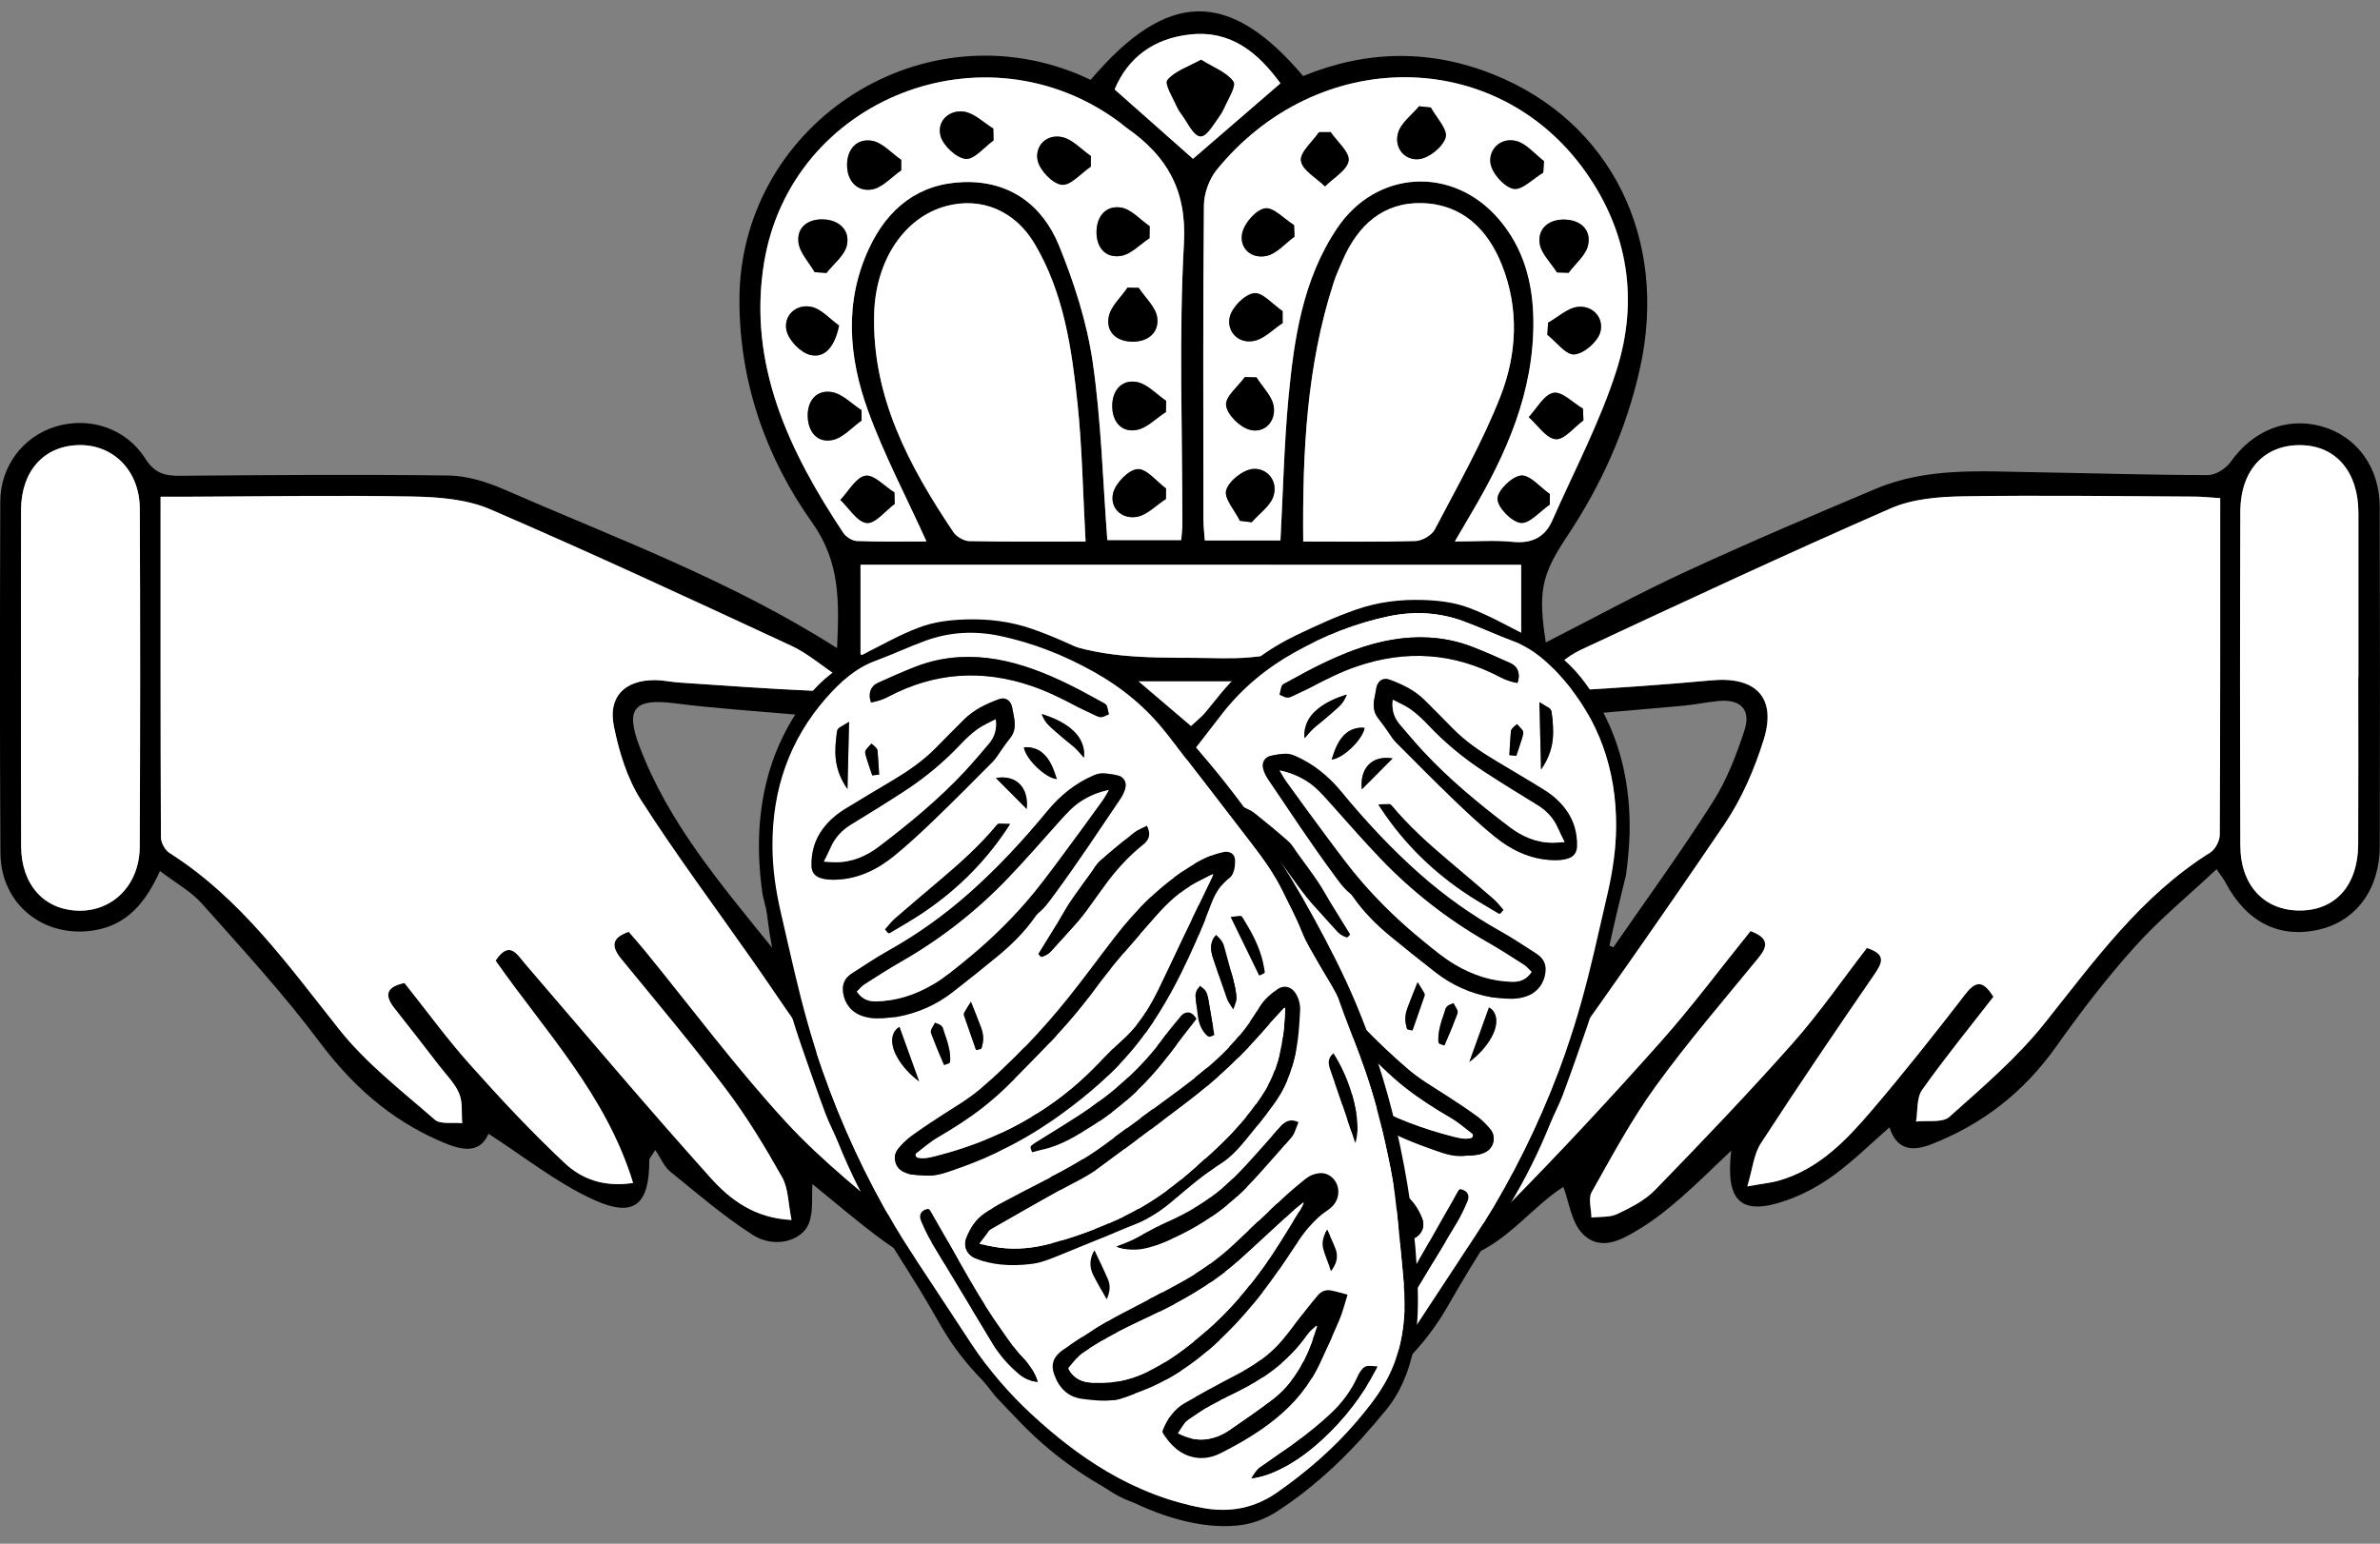 <?xml version="1.0" encoding="utf-8"?>
<!-- Generator: Adobe Illustrator 27.9.0, SVG Export Plug-In . SVG Version: 6.00 Build 0)  -->
<svg version="1.1" id="Layer_1" xmlns="http://www.w3.org/2000/svg" xmlns:xlink="http://www.w3.org/1999/xlink" x="0px" y="0px"
	 viewBox="0 0 343.57 222.87" style="enable-background:new 0 0 343.57 222.87;" xml:space="preserve">
<rect x="0" y="0" width="343.57" height="222.87" fill="#808080" stroke="none"/>
<style type="text/css">
	.st0{fill:#FFFFFF;}
</style>
<g>
	<path d="M120.84,93.57c0.29-6.69,0.48-12.38-3.59-18.11c-6.67-9.39-10.47-20.2-10.51-31.97c-0.08-25.08,25.55-42.29,48.78-32.82
		c0.66,0.27,1.3,0.58,1.92,0.86c11.04-13,19.97-13.19,30.68-0.55c9.1-3.74,18.31-3.92,27.55-0.2c16.84,6.78,25.23,23.65,21.07,42.4
		c-1.95,8.76-5.55,16.8-10.52,24.25c-3.73,5.59-4.21,8.05-3.07,15.32c6.66-3.39,13.24-7,20.03-10.14
		c9.13-4.22,18.4-8.17,27.67-12.07c7.41-3.11,15.29-2.48,23.07-2.36c8.27,0.14,16.55,0.4,24.82,0.41c1.11,0,2.59-0.94,3.26-1.89
		c3.17-4.51,8.09-6.55,13.12-5.15c5.07,1.41,8.39,5.87,8.41,11.63c0.05,16.32,0.04,32.64,0.01,48.96
		c-0.01,6.21-3.39,10.81-8.75,12.06c-5.74,1.34-10.51-1.06-13.54-6.82c-0.21-0.41-0.51-0.77-1.27-1.89
		c-4.09,3.83-8.25,7.24-11.8,11.19c-4.08,4.53-7.81,9.41-11.34,14.39c-4.66,6.58-10.65,11.27-18.12,14.16
		c-2.72,1.05-4.93,0.76-5.96-2.47c-2.71,2.36-5.19,4.82-7.98,6.86c-2.09,1.53-4.46,2.83-6.9,3.68c-6.51,2.28-8.83,0.26-7.97-7.18
		c-2.57,2.43-4.81,4.66-7.18,6.73c-1.8,1.57-3.68,3.11-5.71,4.36c-2.66,1.64-5.84,3.62-8.53,0.94c-1.66-1.66-1.99-4.66-2.81-6.79
		c-6.42,4-11.46,13.5-22.87,10.04c-9.82,10.23-20.01,20.84-30.53,31.78c-11.79-9.59-21.28-21.2-31.97-32.01
		c-4.62,2.81-8.82,0.83-12.7-1.97c-3.58-2.58-6.91-5.5-10.33-8.25c-0.13,1.86,0.15,3.92-0.5,5.63c-1,2.64-5.04,3.68-8.11,1.71
		c-4.2-2.7-8.03-5.99-11.92-9.15c-0.88-0.71-1.35-1.92-2.16-3.12c-0.66,1.07-0.86,1.24-0.86,1.41c0.02,6.5-2.16,8.46-8.05,5.77
		c-5.34-2.43-10.05-6.24-15.16-9.51c-1.39,3.16-4.23,2.27-7.14,0.99c-7.09-3.11-12.57-7.99-17.24-14.23
		c-5.22-6.98-11.16-13.44-16.96-19.96c-1.62-1.82-3.89-3.06-6.09-4.74c-2.05,4.51-4.68,7.75-9.43,8.55
		c-7.3,1.23-13.55-3.72-13.6-11.13c-0.1-16.92-0.08-33.84-0.02-50.76c0.02-5.13,3.3-9.39,7.98-10.82c4.84-1.48,10.13,0.19,12.94,4.6
		c1.31,2.06,2.71,2.52,4.93,2.5c12.95-0.11,25.89-0.21,38.84-0.04c2.66,0.04,5.46,0.9,7.94,1.97
		C88.81,77.67,105.4,83.74,120.84,93.57z M171.52,209.06c0.94-0.79,1.53-1.21,2.03-1.71c15.79-15.91,31.32-32.07,44.89-49.97
		c8.25-10.87,12.77-23.04,11.33-36.87c-1.15-11.06-6.12-19.95-16.47-24.82c-10.17-4.79-19.99-2.45-29.02,3.25
		c-4.5,2.84-8.4,6.63-12.29,9.77c-4.74-3.57-9.35-7.63-14.51-10.78c-6.12-3.74-13.01-5.72-20.29-4.33
		c-12.81,2.43-21.43,11.94-23.24,25c-1.76,12.73,1.56,24.21,8.4,34.81c8.88,13.77,20.19,25.54,31.35,37.41
		C159.53,196.99,165.56,202.97,171.52,209.06z M320.5,71.92c-1.49-0.09-2.54-0.21-3.59-0.21c-11.15-0.05-22.3-0.22-33.45-0.04
		c-3.54,0.06-7.36,0.35-10.53,1.73c-15.02,6.56-29.87,13.49-44.73,20.42c-2.06,0.96-3.77,2.65-5.65,4c0.09,0.38,0.17,0.75,0.26,1.13
		c1.29,0.27,2.59,0.85,3.86,0.77c6.81-0.4,13.62-0.86,20.41-1.49c6.34-0.58,9.38,2.46,7.52,8.52c-1.32,4.29-3.19,8.61-5.71,12.31
		c-9.39,13.85-19.02,27.55-28.83,41.12c-4.54,6.29-9.69,12.15-15.29,19.11c2.24-0.13,3.84,0.21,4.97-0.37
		c2.86-1.46,5.95-2.9,8.15-5.13c7.47-7.58,14.72-15.39,21.79-23.34c4.6-5.17,8.74-10.74,13-16.02c2.67,1.01,2.52,2.2,1.15,3.87
		c-5.01,6.12-10.19,12.13-14.83,18.53c-3.49,4.81-6.33,10.1-9.25,15.3c-0.52,0.93-0.05,2.42-0.03,3.66c1.26-0.15,2.66,0,3.74-0.52
		c1.93-0.92,3.97-1.95,5.43-3.45c6.75-6.95,13.45-13.95,19.88-21.2c3.87-4.37,7.21-9.21,10.71-13.75c2.8,0.91,2.26,2.11,1.09,3.81
		c-5.56,8.08-11.07,16.2-16.41,24.42c-1.01,1.55-1.18,3.64-1.94,6.19c2.19-0.4,3.47-0.52,4.68-0.87c5.68-1.68,9.6-5.79,13.26-10.07
		c4.67-5.47,9.14-11.12,13.53-16.81c1.63-2.12,2.65-1.82,4.06,0.37c-3.5,4.51-7.05,8.87-10.3,13.46c-0.81,1.15-0.61,3.02-0.87,4.56
		c1.63-0.19,3.8,0.21,4.81-0.68c4.79-4.28,9.76-8.52,13.74-13.51c7.19-9.01,13.88-18.37,23.89-24.63c0.73-0.45,1.38-1.67,1.39-2.54
		C320.52,104.48,320.5,88.41,320.5,71.92z M138.08,178.56c-0.98-1.21-1.74-2.11-2.45-3.05c-5.92-7.83-11.88-15.62-17.71-23.51
		c-3.19-4.32-6.13-8.81-9.21-13.21c-5.43-7.75-11.1-15.34-16.2-23.31c-2-3.13-3.16-6.99-3.91-10.68c-0.85-4.22,1.58-6.61,5.85-6.62
		c1.19,0,2.38,0.27,3.57,0.35c6.45,0.43,12.89,0.91,19.35,1.19c1.14,0.05,2.33-0.76,4.39-1.49c-3.16-2.13-5.18-3.92-7.53-5
		C99.8,86.52,85.37,79.8,70.75,73.51c-3.39-1.46-7.46-1.77-11.24-1.84c-10.79-0.2-21.58-0.01-32.38,0.03c-1.26,0-2.53,0-3.95,0
		c0,16.77-0.02,32.97,0.05,49.17c0,0.77,0.59,1.84,1.23,2.25c10.27,6.52,17.13,16.22,24.54,25.52c3.89,4.89,9,8.83,13.75,12.98
		c0.84,0.73,2.63,0.38,3.97,0.52c-0.12-1.44,0.1-3.02-0.44-4.29c-0.64-1.5-1.9-2.74-2.92-4.06c-2.12-2.75-4.24-5.51-6.41-8.23
		c-1.6-2.02-1.05-3.13,1.44-3.66c3.16,3.97,6.13,8.05,9.48,11.8c4.37,4.9,8.87,9.72,13.66,14.21c2.4,2.26,5.62,3.51,9.86,2.86
		c-3.89-12.74-12.75-21.92-19.85-32.1c2.01-3,3.06-0.94,4.3,0.5c8.88,10.33,17.65,20.75,26.76,30.88c2.79,3.11,6.29,5.8,11.66,6.06
		c-0.49-2.37-0.45-4.54-1.36-6.17c-2.46-4.37-5.08-8.7-8.09-12.7c-4.83-6.41-10.01-12.57-15.1-18.78c-1.48-1.81-1.51-3.06,1.05-3.95
		c0.79,0.92,1.58,1.8,2.33,2.72c6.75,8.27,13.14,16.87,20.35,24.71c5.31,5.78,11.58,10.69,17.65,15.73
		C132.79,179.1,135.13,180.42,138.08,178.56z M170.52,77.98c0.07-0.89,0.16-1.58,0.16-2.27c0.02-13.55-0.51-27.12,0.23-40.63
		c0.42-7.62-2.44-12.53-8.18-16.56c-0.39-0.28-0.74-0.61-1.13-0.89c-19.38-14.39-47.41-3.46-51.3,20.3
		c-2.39,14.62,3.59,27.18,11.43,38.98c0.4,0.6,1.3,1.17,1.99,1.19c3.4,0.12,6.8,0.06,10.02,0.06c-2.96-6.52-6.14-12.54-8.44-18.89
		c-2.79-7.7-3.47-15.68,0.16-23.44c2.7-5.77,7.15-9.35,13.65-9.55c6.61-0.21,11.36,3.3,13.76,9.15c2.19,5.37,4.03,11.06,4.86,16.77
		c1.24,8.47,1.46,17.09,2.12,25.77C163.26,77.98,166.79,77.98,170.52,77.98z M184.84,78.02c0.38-7.12,0.53-13.82,1.16-20.48
		c0.81-8.6,2.05-17.17,7.04-24.59c5.67-8.43,16.66-9.04,23.31-1.34c3.62,4.19,4.96,9.22,5.02,14.64c0.11,10.32-3.9,19.34-9.03,27.98
		c-0.69,1.16-1.36,2.33-2.31,3.95c3.25,0,5.78-0.2,8.27,0.05c2.76,0.29,4.69-0.59,5.8-3.08c3.17-7.19,6.89-14.21,9.26-21.66
		c3.21-10.09,1.73-19.98-4.52-28.76c-12.83-18.02-38.64-18.11-53.2-0.18c-1.09,1.34-1.82,3.38-1.83,5.11
		c-0.14,15.11-0.09,30.21-0.07,45.32c0,1.03,0.13,2.05,0.2,3.05C177.72,78.02,181.17,78.02,184.84,78.02z M188.13,78.18
		c5.71,0,10.97,0.09,16.21-0.08c0.97-0.03,2.35-0.83,2.79-1.67c3.31-6.33,6.88-12.59,9.48-19.22c2.38-6.09,2.72-12.65,0.21-18.96
		c-2.05-5.16-5.74-8.75-11.48-8.93c-5.64-0.17-9.3,3.18-11.49,8.21c-0.48,1.09-0.98,2.19-1.34,3.32
		C188.63,52.85,188.01,65.2,188.13,78.18z M156.71,78.18c-0.39-7.04-0.49-13.5-1.16-19.9c-0.83-7.97-1.98-15.94-6.16-23.03
		c-2.84-4.82-7.7-6.86-12.8-5.5c-6.01,1.61-10.2,7.8-10.4,15.59c-0.31,11.97,5.03,21.93,11.43,31.47c0.45,0.67,1.51,1.29,2.3,1.31
		C145.28,78.23,150.64,78.18,156.71,78.18z M3.03,97.72c0,8.14-0.02,16.29,0.01,24.43c0.02,5.55,3.29,9.21,8.26,9.33
		c4.98,0.12,8.84-3.72,8.86-9.21c0.08-16.28,0.09-32.57,0.01-48.86c-0.03-5.52-3.91-9.31-8.93-9.14c-4.98,0.17-8.19,3.8-8.21,9.39
		C3.01,81.67,3.03,89.7,3.03,97.72z M219.59,81.54c-31.93,0-63.65,0-95.36,0c0,4.53,0,8.77,0,12.92c0.33,0.15,0.47,0.26,0.55,0.23
		c0.66-0.27,1.33-0.52,1.96-0.85c7.97-4.19,16.56-5.24,24.68-1.79c6.99,2.97,13.92,2.9,21.07,2.93c2.64,0.01,5.3,0.17,7.92-0.07
		c2.45-0.23,5.02-0.5,7.24-1.43c10.08-4.25,19.97-4.56,29.78,0.7c0.58,0.31,1.25,0.45,2.17,0.78
		C219.59,90.34,219.59,86.07,219.59,81.54z M340.43,97.77c0.01,0,0.01,0,0.02,0c0-7.92,0-15.84,0-23.75c0-5.86-3.2-9.64-8.23-9.75
		c-5.29-0.12-8.78,3.56-8.81,9.57c-0.06,16.08-0.07,32.15,0,48.23c0.02,5.79,3.48,9.41,8.63,9.38c5.12-0.02,8.35-3.65,8.38-9.57
		C340.46,113.85,340.43,105.81,340.43,97.77z M231.94,136.37c0.32,0.13,0.65,0.25,0.97,0.38c4.8-6.94,9.77-13.77,14.3-20.89
		c2.03-3.18,3.45-6.83,4.62-10.44c0.98-3.03-0.62-4.54-3.82-4.21c-1.66,0.17-3.31,0.51-4.98,0.67c-5.27,0.49-10.54,0.92-16.18,1.41
		C233.78,113.71,233.86,124.88,231.94,136.37z M116.47,103.3c-6.7-0.6-12.9-0.98-19.04-1.76c-5.76-0.74-7.21,0.65-5.16,6.1
		c4.17,11.13,11.81,20.03,19.18,29.17C109.28,125.1,109.95,113.92,116.47,103.3z M184.84,12.03c-3.21-4.38-7.1-7.7-13.06-7.05
		c-5.24,0.57-8.96,3.35-10.88,7.93c4.06,3.59,7.79,6.89,11.32,10.02C176.31,19.39,180.36,15.89,184.84,12.03z M171.93,104.81
		c2.3-2.08,4.55-4.1,7.14-6.44c-5.07,0-9.57,0-14.7,0C167.18,100.76,169.5,102.74,171.93,104.81z"/>
	<path class="st0" d="M320.5,71.92c0,16.5,0.02,32.57-0.06,48.63c0,0.87-0.66,2.08-1.39,2.54c-10,6.26-16.7,15.62-23.89,24.63
		c-3.98,4.99-8.95,9.23-13.74,13.51c-1,0.9-3.17,0.49-4.81,0.68c0.26-1.54,0.06-3.41,0.87-4.56c3.24-4.58,6.8-8.94,10.3-13.46
		c-1.42-2.2-2.43-2.49-4.06-0.37c-4.39,5.69-8.86,11.34-13.53,16.81c-3.66,4.28-7.58,8.4-13.26,10.07
		c-1.21,0.36-2.49,0.47-4.68,0.87c0.77-2.55,0.94-4.64,1.94-6.19c5.34-8.22,10.85-16.34,16.41-24.42c1.17-1.71,1.71-2.9-1.09-3.81
		c-3.51,4.54-6.84,9.38-10.71,13.75c-6.43,7.25-13.13,14.25-19.88,21.2c-1.46,1.5-3.5,2.53-5.43,3.45
		c-1.08,0.52-2.48,0.37-3.74,0.52c-0.01-1.23-0.49-2.73,0.03-3.66c2.92-5.19,5.76-10.49,9.25-15.3c4.64-6.4,9.82-12.41,14.83-18.53
		c1.37-1.67,1.52-2.87-1.15-3.87c-4.26,5.28-8.41,10.86-13,16.02c-7.07,7.95-14.33,15.76-21.79,23.34c-2.2,2.23-5.29,3.67-8.15,5.13
		c-1.13,0.58-2.73,0.24-4.97,0.37c5.6-6.96,10.74-12.82,15.29-19.11c9.8-13.57,19.43-27.27,28.83-41.12
		c2.51-3.7,4.38-8.02,5.71-12.31c1.87-6.06-1.18-9.1-7.52-8.52c-6.79,0.63-13.6,1.09-20.41,1.49c-1.27,0.07-2.57-0.5-3.86-0.77
		c-0.09-0.38-0.17-0.75-0.26-1.13c1.87-1.35,3.59-3.04,5.65-4c14.85-6.93,29.71-13.86,44.73-20.42c3.17-1.38,6.99-1.68,10.53-1.73
		c11.15-0.18,22.3-0.01,33.45,0.04C317.96,71.71,319.01,71.82,320.5,71.92z"/>
	<path class="st0" d="M138.08,178.56c-2.95,1.86-5.29,0.54-6.99-0.87c-6.06-5.04-12.34-9.96-17.65-15.73
		c-7.21-7.85-13.6-16.44-20.35-24.71c-0.75-0.92-1.55-1.81-2.33-2.72c-2.55,0.89-2.53,2.14-1.05,3.95
		c5.09,6.22,10.27,12.37,15.1,18.78c3.01,4,5.63,8.33,8.09,12.7c0.92,1.63,0.87,3.79,1.36,6.17c-5.37-0.26-8.87-2.96-11.66-6.06
		c-9.1-10.13-17.88-20.55-26.76-30.88c-1.24-1.44-2.28-3.49-4.3-0.5c7.1,10.18,15.96,19.36,19.85,32.1
		c-4.25,0.65-7.46-0.61-9.86-2.86c-4.79-4.49-9.29-9.31-13.66-14.21c-3.35-3.75-6.32-7.84-9.48-11.8c-2.49,0.53-3.04,1.65-1.44,3.66
		c2.16,2.72,4.28,5.48,6.41,8.23c1.02,1.33,2.29,2.57,2.92,4.06c0.54,1.26,0.32,2.85,0.44,4.29c-1.35-0.15-3.14,0.21-3.97-0.52
		c-4.75-4.15-9.87-8.09-13.75-12.98c-7.4-9.31-14.27-19-24.54-25.52c-0.65-0.41-1.23-1.49-1.23-2.25
		c-0.07-16.2-0.05-32.39-0.05-49.17c1.42,0,2.68,0,3.95,0c10.79-0.04,21.59-0.23,32.38-0.03c3.77,0.07,7.85,0.38,11.24,1.84
		c14.61,6.3,29.05,13.01,43.49,19.71c2.34,1.09,4.37,2.87,7.53,5c-2.07,0.73-3.25,1.54-4.39,1.49c-6.45-0.28-12.9-0.76-19.35-1.19
		c-1.19-0.08-2.38-0.36-3.57-0.35c-4.27,0.01-6.7,2.41-5.85,6.62c0.74,3.69,1.91,7.55,3.91,10.68c5.1,7.96,10.77,15.56,16.2,23.31
		c3.08,4.4,6.02,8.89,9.21,13.21c5.83,7.89,11.79,15.69,17.71,23.51C136.34,176.44,137.1,177.34,138.08,178.56z"/>
	<path class="st0" d="M170.52,77.98c-3.73,0-7.26,0-10.67,0c-0.66-8.67-0.88-17.29-2.12-25.77c-0.84-5.72-2.67-11.4-4.86-16.77
		c-2.39-5.86-7.14-9.36-13.76-9.15c-6.5,0.2-10.95,3.78-13.65,9.55c-3.63,7.76-2.95,15.74-0.16,23.44
		c2.3,6.34,5.49,12.37,8.44,18.89c-3.21,0-6.62,0.07-10.02-0.06c-0.69-0.02-1.6-0.6-1.99-1.19c-7.84-11.81-13.82-24.36-11.43-38.98
		c3.89-23.76,31.92-34.69,51.3-20.3c0.38,0.29,0.73,0.62,1.13,0.89c5.74,4.03,8.6,8.94,8.18,16.56
		c-0.75,13.51-0.22,27.08-0.23,40.63C170.68,76.4,170.58,77.09,170.52,77.98z M130.1,24.59c0-0.5,0-1.01,0-1.51
		c-1.4-0.97-2.71-2.51-4.24-2.76c-2.14-0.36-3.58,1.21-3.58,3.49c0,2.26,1.41,3.88,3.55,3.55C127.36,27.12,128.69,25.56,130.1,24.59
		z M117.6,39.29c0.57,0.04,1.14,0.07,1.71,0.11c1.02-1.32,2.61-2.51,2.94-3.99c0.48-2.14-1.07-3.62-3.29-3.74
		c-2.19-0.12-3.96,1.03-3.7,3.3C115.42,36.49,116.78,37.86,117.6,39.29z M168.31,59.48c0.01-0.54,0.02-1.07,0.03-1.61
		c-1.39-0.95-2.68-2.42-4.19-2.71c-2.21-0.43-3.57,1.18-3.59,3.41c-0.02,2.2,1.23,3.9,3.48,3.51
		C165.56,61.82,166.89,60.39,168.31,59.48z M121.13,47c-1.35-0.95-2.6-2.44-4.07-2.72c-2.18-0.41-3.94,1.29-3.54,3.36
		c0.28,1.42,2.01,3.24,3.42,3.59C118.96,51.74,120.46,50.23,121.13,47z M164.38,41.56c-0.53-0.01-1.07-0.03-1.6-0.04
		c-0.95,1.4-2.43,2.7-2.72,4.22c-0.42,2.19,1.12,3.57,3.41,3.59c2.27,0.02,3.89-1.35,3.59-3.48
		C166.84,44.32,165.32,42.98,164.38,41.56z M129.16,72.75c-0.01-0.55-0.03-1.1-0.04-1.65c-1.41-0.88-2.97-2.63-4.2-2.42
		c-1.36,0.23-2.42,2.25-3.61,3.49c1.26,1.19,2.43,3.19,3.8,3.34C126.34,75.64,127.8,73.75,129.16,72.75z M165.94,34.39
		c0.01-0.58,0.02-1.15,0.03-1.73c-1.37-0.94-2.65-2.44-4.13-2.69c-2.15-0.35-3.52,1.21-3.55,3.48c-0.03,2.29,1.31,3.84,3.49,3.5
		C163.26,36.73,164.56,35.29,165.94,34.39z M157.47,24.06c0-0.51,0.01-1.02,0.01-1.53c-1.39-0.96-2.68-2.44-4.2-2.74
		c-2.23-0.45-3.92,1.31-3.49,3.37c0.3,1.43,2.13,3.35,3.47,3.52C154.53,26.84,156.05,25.01,157.47,24.06z M143.43,20.27
		c-0.02-0.57-0.03-1.15-0.05-1.72c-1.41-0.85-2.75-2.23-4.25-2.44c-2.17-0.29-3.91,1.39-3.37,3.48c0.36,1.41,2.25,3.18,3.62,3.34
		C140.62,23.08,142.08,21.24,143.43,20.27z M124.38,60.71c0-0.5-0.01-0.99-0.01-1.49c-1.43-0.92-2.77-2.37-4.31-2.62
		c-2.22-0.36-3.53,1.29-3.46,3.53c0.07,2.2,1.37,3.87,3.6,3.39C121.72,63.19,122.99,61.68,124.38,60.71z M168.31,72.04
		c0.01-0.51,0.02-1.01,0.02-1.52c-1.38-1.01-2.83-2.9-4.12-2.8c-1.3,0.1-3.14,1.99-3.51,3.42c-0.55,2.12,1.16,3.82,3.35,3.48
		C165.57,74.4,166.9,72.95,168.31,72.04z"/>
	<path class="st0" d="M184.84,78.02c-3.66,0-7.11,0-10.92,0c-0.07-0.99-0.2-2.02-0.2-3.05c-0.01-15.11-0.07-30.21,0.07-45.32
		c0.02-1.72,0.75-3.77,1.83-5.11c14.56-17.93,40.37-17.83,53.2,0.18c6.25,8.78,7.74,18.67,4.52,28.76
		c-2.37,7.45-6.1,14.47-9.26,21.66c-1.1,2.5-3.04,3.37-5.8,3.08c-2.48-0.26-5.01-0.05-8.27-0.05c0.95-1.62,1.62-2.79,2.31-3.95
		c5.13-8.65,9.14-17.66,9.03-27.98c-0.06-5.41-1.4-10.44-5.02-14.64c-6.64-7.7-17.64-7.09-23.31,1.34
		c-4.99,7.42-6.22,15.99-7.04,24.59C185.37,64.2,185.22,70.9,184.84,78.02z M222.78,24.92c0.04-0.55,0.07-1.11,0.11-1.66
		c-1.33-1.01-2.54-2.54-4.03-2.91c-2.2-0.54-3.99,1.18-3.7,3.2c0.2,1.44,1.95,3.42,3.31,3.71
		C219.69,27.52,221.33,25.78,222.78,24.92z M192.09,19.07c-0.56,0-1.12,0.01-1.68,0.01c-0.95,1.39-2.78,2.91-2.6,4.14
		c0.2,1.37,2.23,2.47,3.47,3.69c1.21-1.23,3.21-2.35,3.41-3.72C194.85,21.96,193.03,20.46,192.09,19.07z M224.76,39.33
		c0.56,0.02,1.12,0.04,1.68,0.06c0.98-1.34,2.51-2.56,2.82-4.03c0.44-2.15-1.04-3.58-3.34-3.65c-2.26-0.08-3.91,1.2-3.67,3.36
		C222.42,36.56,223.88,37.91,224.76,39.33z M185.16,46.64c0-0.58,0-1.15-0.01-1.73c-1.39-0.94-2.91-2.77-4.14-2.59
		c-1.37,0.2-3.2,2.07-3.5,3.49c-0.43,2.02,1.21,3.83,3.46,3.41C182.48,48.96,183.77,47.55,185.16,46.64z M223.72,72.85
		c0-0.51,0.01-1.01,0.01-1.52c-1.4-0.97-2.87-2.8-4.16-2.68c-1.32,0.13-3.42,2.18-3.4,3.37c0.02,1.25,2.03,3.32,3.35,3.47
		C220.8,75.65,222.31,73.82,223.72,72.85z M178.99,75.19c0.56,0.07,1.13,0.14,1.69,0.21c1.1-1.26,2.71-2.35,3.16-3.81
		c0.67-2.14-0.91-4.05-2.96-3.89c-1.44,0.11-3.49,1.73-3.88,3.08C176.67,71.96,178.26,73.7,178.99,75.19z M181.38,54.48
		c-0.56-0.01-1.12-0.02-1.68-0.04c-0.98,1.36-2.84,2.82-2.71,4.06c0.14,1.33,1.97,3.15,3.39,3.54c2.14,0.58,3.79-1.16,3.5-3.31
		C183.68,57.23,182.26,55.89,181.38,54.48z M186.87,34.17c-0.02-0.56-0.04-1.11-0.06-1.67c-1.42-0.88-2.98-2.63-4.21-2.42
		c-1.31,0.22-2.98,2.15-3.28,3.58c-0.45,2.17,1.32,3.75,3.49,3.29C184.29,36.64,185.52,35.14,186.87,34.17z M223.48,46.59
		c-0.04,0.58-0.08,1.16-0.11,1.74c1.31,1.02,2.68,2.93,3.9,2.83c1.38-0.11,3.35-1.81,3.74-3.19c0.57-1.98-0.98-3.89-3.2-3.68
		C226.31,44.44,224.92,45.78,223.48,46.59z M228.58,60.69c-0.02-0.57-0.04-1.13-0.07-1.7c-1.43-0.84-3.03-2.52-4.25-2.29
		c-1.37,0.26-2.4,2.27-3.58,3.51c1.29,1.14,2.5,3.06,3.89,3.19C225.81,63.52,227.23,61.67,228.58,60.69z M206.55,15.52
		c-0.57-0.06-1.13-0.12-1.7-0.17c-1.05,1.27-2.62,2.4-3.03,3.85c-0.61,2.15,0.96,4.02,3.04,3.78c1.45-0.17,3.46-1.79,3.83-3.14
		C209.01,18.68,207.35,16.98,206.55,15.52z"/>
	<path class="st0" d="M188.13,78.18c-0.12-12.98,0.5-25.33,4.37-37.32c0.37-1.13,0.87-2.22,1.34-3.32
		c2.19-5.03,5.85-8.38,11.49-8.21c5.74,0.17,9.43,3.76,11.48,8.93c2.51,6.31,2.17,12.88-0.21,18.96
		c-2.59,6.63-6.17,12.88-9.48,19.22c-0.44,0.84-1.82,1.64-2.79,1.67C199.1,78.26,193.84,78.18,188.13,78.18z"/>
	<path class="st0" d="M156.71,78.18c-6.07,0-11.43,0.05-16.79-0.06c-0.79-0.02-1.85-0.64-2.3-1.31
		c-6.39-9.54-11.74-19.5-11.43-31.47c0.2-7.79,4.39-13.98,10.4-15.59c5.1-1.36,9.95,0.67,12.8,5.5c4.18,7.09,5.32,15.06,6.16,23.03
		C156.22,64.68,156.32,71.14,156.71,78.18z"/>
	<path class="st0" d="M3.03,97.72c0-8.02-0.02-16.05,0.01-24.07c0.02-5.59,3.22-9.22,8.21-9.39c5.02-0.17,8.9,3.63,8.93,9.14
		c0.08,16.28,0.07,32.57-0.01,48.86c-0.03,5.49-3.89,9.33-8.86,9.21c-4.97-0.12-8.24-3.78-8.26-9.33
		C3.01,114.01,3.03,105.86,3.03,97.72z"/>
	<path class="st0" d="M219.59,81.54c0,4.53,0,8.79,0,13.41c-0.92-0.32-1.59-0.47-2.17-0.78c-9.81-5.25-19.7-4.95-29.78-0.7
		c-2.23,0.94-4.8,1.21-7.24,1.43c-2.62,0.24-5.28,0.08-7.92,0.07c-7.14-0.03-14.07,0.05-21.07-2.93c-8.12-3.45-16.7-2.4-24.68,1.79
		c-0.63,0.33-1.3,0.58-1.96,0.85c-0.08,0.03-0.22-0.09-0.55-0.23c0-4.15,0-8.39,0-12.92C155.94,81.54,187.66,81.54,219.59,81.54z"/>
	<path class="st0" d="M340.43,97.77c0,8.04,0.03,16.08-0.01,24.11c-0.03,5.92-3.26,9.54-8.38,9.57c-5.15,0.03-8.61-3.59-8.63-9.38
		c-0.06-16.08-0.06-32.15,0-48.23c0.02-6.02,3.52-9.69,8.81-9.57c5.03,0.11,8.22,3.89,8.23,9.75c0.01,7.92,0,15.84,0,23.75
		C340.44,97.77,340.43,97.77,340.43,97.77z"/>
	<path class="st0" d="M184.84,12.03c-4.48,3.87-8.53,7.37-12.62,10.9c-3.53-3.12-7.26-6.42-11.32-10.02
		c1.92-4.58,5.63-7.36,10.88-7.93C177.74,4.32,181.63,7.65,184.84,12.03z M173.38,8.62c-1.89,1.05-3.8,1.65-4.86,2.94
		c-0.45,0.55,0.83,2.58,1.4,3.9c0.28,0.64,0.79,1.18,1.15,1.79c1.92,3.2,2.48,3.23,4.48,0.23c0.39-0.59,0.85-1.17,1.13-1.81
		c0.57-1.32,1.83-3.26,1.37-3.9C177.07,10.42,175.17,9.74,173.38,8.62z"/>
	<path class="st0" d="M171.93,104.81c-2.43-2.07-4.75-4.04-7.56-6.44c5.13,0,9.63,0,14.7,0
		C176.48,100.71,174.23,102.73,171.93,104.81z"/>
	<path d="M130.1,24.59c-1.41,0.97-2.74,2.53-4.27,2.77c-2.14,0.33-3.55-1.28-3.55-3.55c0-2.29,1.43-3.85,3.58-3.49
		c1.52,0.25,2.83,1.79,4.24,2.76C130.1,23.58,130.1,24.09,130.1,24.59z"/>
	<path d="M117.6,39.29c-0.82-1.43-2.17-2.81-2.34-4.31c-0.25-2.27,1.52-3.42,3.7-3.3c2.22,0.12,3.77,1.6,3.29,3.74
		c-0.33,1.48-1.92,2.67-2.94,3.99C118.74,39.37,118.17,39.33,117.6,39.29z"/>
	<path d="M168.31,59.48c-1.42,0.91-2.75,2.34-4.27,2.6c-2.25,0.38-3.5-1.32-3.48-3.51c0.02-2.23,1.38-3.84,3.59-3.41
		c1.52,0.3,2.8,1.77,4.19,2.71C168.32,58.41,168.31,58.95,168.31,59.48z"/>
	<path d="M121.13,47c-0.67,3.23-2.16,4.74-4.19,4.24c-1.41-0.35-3.14-2.17-3.42-3.59c-0.41-2.08,1.36-3.77,3.54-3.36
		C118.53,44.55,119.78,46.05,121.13,47z"/>
	<path d="M164.38,41.56c0.94,1.42,2.46,2.76,2.67,4.29c0.3,2.14-1.31,3.51-3.59,3.48c-2.29-0.03-3.83-1.4-3.41-3.59
		c0.29-1.53,1.77-2.82,2.72-4.22C163.32,41.53,163.85,41.54,164.38,41.56z"/>
	<path d="M129.16,72.75c-1.36,1-2.81,2.89-4.05,2.76c-1.37-0.15-2.54-2.15-3.8-3.34c1.19-1.24,2.25-3.25,3.61-3.49
		c1.23-0.21,2.79,1.54,4.2,2.42C129.13,71.65,129.15,72.2,129.16,72.75z"/>
	<path d="M165.94,34.39c-1.38,0.9-2.68,2.33-4.16,2.56c-2.18,0.34-3.52-1.21-3.49-3.5c0.03-2.27,1.4-3.83,3.55-3.48
		c1.48,0.24,2.76,1.75,4.13,2.69C165.96,33.24,165.95,33.82,165.94,34.39z"/>
	<path d="M157.47,24.06c-1.41,0.95-2.94,2.78-4.21,2.61c-1.34-0.17-3.17-2.09-3.47-3.52c-0.43-2.06,1.25-3.82,3.49-3.37
		c1.52,0.31,2.81,1.79,4.2,2.74C157.47,23.04,157.47,23.55,157.47,24.06z"/>
	<path d="M143.43,20.27c-1.36,0.97-2.82,2.81-4.04,2.67c-1.37-0.16-3.26-1.94-3.62-3.34c-0.54-2.09,1.21-3.77,3.37-3.48
		c1.5,0.2,2.84,1.58,4.25,2.44C143.4,19.12,143.42,19.7,143.43,20.27z"/>
	<path d="M124.38,60.71c-1.38,0.98-2.66,2.49-4.18,2.81c-2.24,0.48-3.54-1.19-3.6-3.39c-0.07-2.24,1.24-3.89,3.46-3.53
		c1.54,0.25,2.88,1.7,4.31,2.62C124.37,59.71,124.37,60.21,124.38,60.71z"/>
	<path d="M168.31,72.04c-1.41,0.9-2.74,2.35-4.26,2.59c-2.19,0.34-3.9-1.36-3.35-3.48c0.37-1.43,2.21-3.32,3.51-3.42
		c1.3-0.1,2.74,1.78,4.12,2.8C168.32,71.03,168.32,71.54,168.31,72.04z"/>
	<path d="M222.78,24.92c-1.45,0.86-3.09,2.59-4.31,2.34c-1.36-0.28-3.11-2.27-3.31-3.71c-0.28-2.02,1.5-3.75,3.7-3.2
		c1.49,0.37,2.7,1.9,4.03,2.91C222.86,23.82,222.82,24.37,222.78,24.92z"/>
	<path d="M192.09,19.07c0.94,1.38,2.76,2.89,2.59,4.12c-0.19,1.37-2.19,2.49-3.41,3.72c-1.23-1.22-3.27-2.32-3.47-3.69
		c-0.18-1.23,1.66-2.75,2.6-4.14C190.97,19.08,191.53,19.08,192.09,19.07z"/>
	<path d="M224.76,39.33c-0.88-1.42-2.35-2.77-2.51-4.27c-0.24-2.16,1.42-3.43,3.67-3.36c2.29,0.08,3.78,1.51,3.34,3.65
		c-0.3,1.48-1.83,2.7-2.82,4.03C225.88,39.37,225.32,39.35,224.76,39.33z"/>
	<path d="M185.16,46.64c-1.39,0.9-2.68,2.31-4.19,2.59c-2.26,0.41-3.89-1.4-3.46-3.41c0.3-1.42,2.14-3.29,3.5-3.49
		c1.23-0.18,2.75,1.65,4.14,2.59C185.16,45.49,185.16,46.07,185.16,46.64z"/>
	<path d="M223.72,72.85c-1.41,0.96-2.92,2.79-4.19,2.64c-1.32-0.16-3.34-2.22-3.35-3.47c-0.02-1.19,2.08-3.24,3.4-3.37
		c1.29-0.12,2.77,1.71,4.16,2.68C223.73,71.84,223.73,72.35,223.72,72.85z"/>
	<path d="M178.99,75.19c-0.73-1.49-2.32-3.23-1.98-4.41c0.39-1.35,2.44-2.96,3.88-3.08c2.05-0.16,3.62,1.75,2.96,3.89
		c-0.45,1.46-2.07,2.55-3.16,3.81C180.12,75.34,179.56,75.26,178.99,75.19z"/>
	<path d="M181.38,54.48c0.88,1.41,2.3,2.75,2.5,4.25c0.29,2.15-1.36,3.9-3.5,3.31c-1.42-0.39-3.25-2.2-3.39-3.54
		c-0.13-1.25,1.73-2.7,2.71-4.06C180.26,54.46,180.82,54.47,181.38,54.48z"/>
	<path d="M186.87,34.17c-1.34,0.97-2.57,2.47-4.06,2.78c-2.18,0.46-3.95-1.13-3.49-3.29c0.3-1.43,1.97-3.36,3.28-3.58
		c1.24-0.21,2.79,1.54,4.21,2.42C186.83,33.06,186.85,33.61,186.87,34.17z"/>
	<path d="M223.48,46.59c1.44-0.81,2.83-2.15,4.33-2.29c2.23-0.21,3.77,1.7,3.2,3.68c-0.4,1.38-2.36,3.08-3.74,3.19
		c-1.22,0.1-2.59-1.81-3.9-2.83C223.41,47.75,223.45,47.17,223.48,46.59z"/>
	<path d="M228.58,60.69c-1.34,0.98-2.77,2.83-4.01,2.72c-1.38-0.13-2.6-2.05-3.89-3.19c1.18-1.25,2.21-3.25,3.58-3.51
		c1.23-0.23,2.82,1.45,4.25,2.29C228.53,59.56,228.55,60.12,228.58,60.69z"/>
	<path d="M206.55,15.52c0.79,1.46,2.46,3.15,2.14,4.31c-0.37,1.35-2.38,2.98-3.83,3.14c-2.08,0.24-3.65-1.63-3.04-3.78
		c0.41-1.45,1.98-2.58,3.03-3.85C205.42,15.41,205.99,15.47,206.55,15.52z"/>
	<path d="M173.38,8.62c1.79,1.12,3.69,1.8,4.67,3.15c0.46,0.64-0.8,2.58-1.37,3.9c-0.28,0.65-0.73,1.22-1.13,1.81
		c-2,3-2.56,2.97-4.48-0.23c-0.37-0.61-0.87-1.15-1.15-1.79c-0.58-1.32-1.86-3.35-1.4-3.9C169.58,10.26,171.49,9.67,173.38,8.62z"/>
</g>
<g>
	<path d="M234.73,126.31c-0.44,1.83-0.9,3.65-1.33,5.49c-0.52,2.23-1.03,4.47-1.51,6.71c-0.71,3.3-1.68,6.52-2.78,9.7
		c-1.13,3.26-2.26,6.51-3.46,9.74c-0.54,1.46-1.29,2.84-1.88,4.29c-1.63,4.04-3.56,7.92-5.79,11.61c-1.89,3.12-3.87,6.17-5.78,9.28
		c-1.16,1.89-2.26,3.81-3.37,5.73c-1.6,2.76-3.52,5.21-5.7,7.45c-0.65,0.67-1.21,1.46-1.8,2.19c-0.06,0.07-0.1,0.16-0.17,0.23
		c-1.26,1.32-2.52,2.65-3.79,3.97c-4.13,4.25-8.81,7.61-13.91,10.28c-2.93,1.53-5.93,2.84-9.09,3.66c-2.67,0.69-5.36,1.05-8.09,0.8
		c-2.16-0.2-4.15-0.95-5.99-2.15c-4.44-2.91-8.43-6.44-12.05-10.45c-1.15-1.27-2.26-2.59-3.36-3.9c-2.15-2.57-3.44-5.63-4.13-9.03
		c-0.58-2.86-0.69-5.77-0.6-8.69c0.23-7.88,1.36-15.64,3.15-23.32c1.43-6.16,3.38-12.14,5.82-17.95c1.77-4.2,3.84-8.22,6.01-12.19
		c2.19-4.01,4.54-7.92,7.07-11.7c2.83-4.23,5.9-8.23,9.19-12.05c1.69-1.96,3.29-4.01,4.94-6c3.05-3.67,6.74-6.36,10.87-8.34
		c2.84-1.36,5.7-2.68,8.67-3.7c3.12-1.07,6.3-1.45,9.53-1.35c2.28,0.07,4.54,0.33,6.68,1.14c1.42,0.53,2.81,1.18,4.17,1.87
		c2.17,1.1,4.34,2.21,6.46,3.42c2.85,1.63,5.14,3.96,7,6.82c2.03,3.13,3.56,6.52,4.47,10.25c0.82,3.37,1.15,6.81,1.06,10.31
		C235.18,122.39,234.99,124.34,234.73,126.31z M232.14,128.7c0.69-3.09,1.13-6.21,1.15-9.38c0.04-8.28-2.52-15.39-7.69-21.31
		c-2.03-2.32-4.26-4.36-7.15-5.43c-2.44-0.9-4.81-2.02-7.25-2.91c-3.46-1.26-7.03-1.46-10.66-0.71c-4.79,1-9.35,2.79-13.71,5.24
		c-3.97,2.22-7.5,5.1-10.4,8.82c-4.11,5.27-8.18,10.58-12.25,15.88c-1.68,2.18-3.3,4.42-4.53,6.93c-0.95,1.95-1.98,3.86-2.79,5.91
		c-0.63,1.59-1.56,3.04-2.4,4.53c-0.82,1.46-1.74,2.85-2.52,4.33c-0.47,0.9-0.75,1.91-1.12,2.87c-1.02,2.72-2.1,5.41-3.05,8.16
		c-1.21,3.49-2.18,7.05-2.96,10.66c-0.51,2.36-1.03,4.72-1.34,7.11c-0.48,3.75-0.8,7.51-1.16,11.28c-0.2,2.14-0.36,4.28-0.22,6.42
		c0.24,3.56,1.1,6.89,2.86,9.88c1.18,2,2.61,3.78,4.09,5.51c3.37,3.93,7.22,7.22,11.37,10.13c3.24,2.27,6.79,2.96,10.62,2.28
		c4.95-0.88,9.61-2.71,14.04-5.32c3.87-2.29,7.42-5.08,10.78-8.19c3.25-3.02,6.17-6.37,8.67-10.14c1.82-2.75,3.63-5.5,5.43-8.26
		c1.89-2.9,3.86-5.75,5.63-8.73c4.22-7.13,7.71-14.65,10.48-22.55c1.61-4.59,2.88-9.29,4-14.03
		C230.77,134.69,231.45,131.69,232.14,128.7z"/>
	<path class="st0" d="M232.14,128.7c-0.69,2.99-1.37,5.99-2.07,8.98c-1.12,4.74-2.39,9.44-4,14.03c-2.77,7.9-6.26,15.42-10.48,22.55
		c-1.77,2.98-3.73,5.83-5.63,8.73c-1.8,2.76-3.61,5.51-5.43,8.26c-2.5,3.77-5.42,7.13-8.67,10.14c-3.35,3.11-6.91,5.9-10.78,8.19
		c-4.43,2.62-9.1,4.45-14.04,5.32c-3.83,0.68-7.38-0.01-10.62-2.28c-4.15-2.91-8-6.2-11.37-10.13c-1.48-1.73-2.92-3.51-4.09-5.51
		c-1.76-2.99-2.63-6.32-2.86-9.88c-0.14-2.14,0.02-4.28,0.22-6.42c0.36-3.76,0.68-7.53,1.16-11.28c0.31-2.39,0.83-4.75,1.34-7.11
		c0.78-3.62,1.75-7.18,2.96-10.66c0.95-2.74,2.03-5.44,3.05-8.16c0.36-0.96,0.64-1.97,1.12-2.87c0.78-1.48,1.7-2.87,2.52-4.33
		c0.84-1.49,1.77-2.94,2.4-4.53c0.81-2.04,1.83-3.95,2.79-5.91c1.23-2.52,2.85-4.75,4.53-6.93c4.08-5.3,8.15-10.61,12.25-15.88
		c2.9-3.72,6.43-6.6,10.4-8.82c4.36-2.44,8.91-4.24,13.71-5.24c3.63-0.75,7.21-0.55,10.66,0.71c2.44,0.89,4.81,2.01,7.25,2.91
		c2.89,1.06,5.12,3.1,7.15,5.43c5.17,5.92,7.73,13.04,7.69,21.31C233.27,122.49,232.84,125.61,232.14,128.7z M168.19,120.18
		c-0.07-0.01-0.23-0.04-0.39-0.04c-0.76,0-1.29,0.46-1.29,1.28c0,1.04,0.13,2.06,1.05,2.68c0.13,0.09,0.24,0.2,0.35,0.31
		c0.96,0.9,1.6,2.05,2.07,3.32c1.26,3.39,2.7,6.68,4.29,9.89c1.96,3.95,4.21,7.68,6.98,11.02c2.98,3.58,6.45,6.53,10.12,9.22
		c4.77,3.5,9.92,6.2,15.44,8.1c1.42,0.49,2.83,1.06,4.39,0.92c0.92-0.09,1.86-0.02,2.76-0.34c0.66-0.23,1.23-0.61,1.51-1.33
		c0.33-0.85,0.13-1.64-0.4-2.26c-0.55-0.66-1.17-1.28-1.85-1.78c-1.49-1.08-3.03-2.1-4.57-3.09c-1.83-1.18-3.7-2.27-5.37-3.69
		c-4.67-3.99-8.93-8.46-12.82-13.33c-2.25-2.81-4.37-5.73-6.57-8.58c-3.11-4.04-6.67-7.54-10.89-10.2
		C171.52,121.34,169.99,120.56,168.19,120.18z M196.08,179.65c1.36,0.19,2.79,0.24,4.23,0.09c1.27-0.13,2.52-0.41,3.72-0.91
		c1.19-0.5,1.74-1.72,1.27-2.9c-0.57-1.45-1.38-2.71-2.65-3.55c-0.69-0.46-1.35-0.96-2.07-1.34c-2.25-1.21-4.51-2.38-6.78-3.54
		c-2.89-1.48-5.73-3.05-8.38-5c-2.92-2.16-5.85-4.31-8.78-6.45c-2.57-1.88-5.14-3.77-7.51-5.95c-2.35-2.16-4.44-4.58-6.09-7.43
		c-0.67-1.15-1.64-1.99-2.69-2.7c-1.01-0.68-2.14-0.28-2.74,0.87c-0.37,0.72-0.54,1.49-0.49,2.29c0.08,1.36,0.15,2.72,0.32,4.06
		c0.43,3.42,1.46,6.6,3.41,9.32c1.32,1.83,2.75,3.57,4.17,5.3c1.03,1.25,2.13,2.45,3.47,3.31c2.47,1.58,4.73,3.45,6.96,5.38
		c1.59,1.37,3.3,2.51,5.2,3.3c3.75,1.56,7.51,3.1,11.28,4.63C193.25,178.94,194.58,179.5,196.08,179.65z M215.36,143.98
		c0.69,0.06,1.38,0.15,2.07,0.19c1.16,0.07,2.32-0.03,3.42-0.55c1.39-0.66,2.27-2.09,2.26-3.72c0-1.08-0.6-1.76-1.38-2.25
		c-1.72-1.1-3.41-2.24-5.18-3.23c-4.17-2.33-8.06-5.11-11.69-8.32c-4.05-3.59-7.76-7.58-11.24-11.81c-1.88-2.28-4.07-4.04-6.69-5.17
		c-0.43-0.18-0.91-0.32-1.37-0.3c-0.73,0.03-1.47,0.15-2.19,0.32c-0.83,0.21-1.26,1.01-1.01,1.88c0.15,0.51,0.38,1.02,0.67,1.44
		c3.1,4.58,6.14,9.2,9.41,13.64c0.74,1,1.44,2.05,2.4,2.83c0.19,0.15,0.35,0.35,0.5,0.56c1.52,2.18,3.37,4.01,5.36,5.66
		c2.15,1.77,4.32,3.5,6.51,5.21C209.65,142.27,212.37,143.46,215.36,143.98z M183.92,199.3c1.64,0.2,3.14,0.02,4.63-0.17
		c2.01-0.26,3.33-1.47,4.06-3.5c0.45-1.26,0.25-2.22-0.66-3.09c-0.19-0.18-0.39-0.35-0.6-0.49c-2.75-1.87-5.53-3.68-8.46-5.22
		c-2.91-1.53-5.85-3.01-8.73-4.61c-2.67-1.48-5.18-3.26-7.46-5.39c-2.39-2.23-4.75-4.5-7.15-6.72c-1.02-0.95-2.09-1.85-3.17-2.72
		c-0.62-0.49-1.34-0.79-2.13-0.85c-1.41-0.11-2.66,1.16-2.65,2.7c0.01,1.23,0.65,2.02,1.53,2.64c0.31,0.22,0.62,0.43,0.92,0.67
		c1.67,1.34,2.9,3.11,4.09,4.92c2.47,3.77,5.08,7.41,8.12,10.66c4.06,4.34,8.57,7.95,14.06,9.98
		C181.56,198.57,182.76,199.12,183.92,199.3z M198.52,100.23C198.51,100.23,198.51,100.23,198.52,100.23
		c-0.06,0.34-0.14,0.68-0.18,1.03c-0.11,0.95,0.07,1.79,0.67,2.51c0.43,0.52,0.8,1.08,1.2,1.63c0.42,0.58,0.78,1.24,1.28,1.74
		c2.82,2.84,5.64,5.68,8.52,8.45c1.85,1.78,3.74,3.54,5.72,5.15c2.42,1.97,5.13,3.29,8.26,3.43c0.83,0.04,1.65,0.02,2.46-0.27
		c0.75-0.27,1.18-0.83,1.2-1.68c0.06-2.01-0.47-3.81-1.62-5.36c-0.88-1.19-1.97-2.11-3.17-2.86c-2.3-1.42-4.63-2.78-6.94-4.17
		c-2.23-1.34-4.37-2.79-6.23-4.69c-1.35-1.37-2.7-2.74-4.06-4.09c-1.44-1.43-3.2-2.26-5.03-2.93c-0.96-0.36-1.75,0.2-1.93,1.29
		C198.61,99.69,198.56,99.96,198.52,100.23z M150.26,184.1c0.41,1.27,0.71,2.49,1.18,3.61c0.88,2.09,1.85,4.13,2.79,6.18
		c1.52,3.31,3.74,5.95,6.45,8.14c2.44,1.98,5.12,3.53,7.88,4.93c1.19,0.6,2.45,0.88,3.79,0.63c2.03-0.38,3.46-1.72,4.59-3.53
		c0.05-0.09,0.04-0.26,0-0.36c-0.68-1.71-1.68-3.13-3.23-3.99c-2.39-1.34-4.77-2.7-7.21-3.95c-2.56-1.31-4.95-2.86-6.85-5.15
		c-1.12-1.35-2.16-2.78-3.25-4.16c-0.61-0.77-1.21-1.54-1.85-2.28c-0.51-0.59-1.17-0.83-1.92-0.68
		C151.87,183.65,151.12,183.87,150.26,184.1z M184.74,100.31c0.18,0.08,0.36,0.14,0.54,0.24c0.4,0.21,0.78,0.22,1.2,0.01
		c0.91-0.46,1.85-0.85,2.75-1.32c2.15-1.13,4.31-2.22,6.58-3c7.18-2.47,14.09-1.99,20.74,1.52c0.81,0.43,1.64,0.68,2.51,0.84
		c0.45-1.23,0.09-2.36-0.99-2.84c-1.83-0.83-3.67-1.65-5.54-2.37c-2.02-0.78-4.12-1.22-6.28-1.34c-3.6-0.19-7.1,0.5-10.54,1.72
		c-3.32,1.18-6.47,2.81-9.57,4.54c-1.28,0.71-1.02,0.31-1.4,1.92C184.73,100.23,184.74,100.25,184.74,100.31z M183.62,177.16
		c-0.8-0.34-1.57-0.62-2.31-0.97c-0.75-0.36-1.47-0.78-2.2-1.17c-0.91-0.48-1.81-0.99-2.75-1.4c-3.02-1.33-5.86-3-8.39-5.22
		c-2.13-1.87-3.99-4.03-5.89-6.17c-0.76-0.86-1.51-1.73-2.29-2.57c-0.72-0.78-1.56-0.94-2.45-0.48c0.33,0.83,0.57,1.71,1.19,2.37
		c0.44,0.47,0.84,0.99,1.27,1.47c1.65,1.84,3.25,3.75,4.98,5.51c3.54,3.61,7.66,6.23,12.22,8.08c1.4,0.57,2.82,1.02,4.35,0.97
		C182.12,177.56,182.87,177.44,183.62,177.16z M172.08,144.27c0.1,0.14,0.21,0.28,0.32,0.43c1.09,1.41,2.2,2.8,3.26,4.24
		c3.16,4.31,6.92,7.89,11.31,10.68c2.31,1.47,4.63,2.94,7.32,3.52c0.51,0.11,1.01,0.26,1.51,0.39c0.34-0.83,0.34-0.83-0.3-1.27
		c-0.1-0.07-0.2-0.13-0.31-0.2c-2.07-1.29-4.15-2.55-6.19-3.88c-4.66-3.02-8.87-6.62-12.25-11.27c-0.75-1.04-1.56-2.03-2.4-2.99
		C173.58,143.03,172.7,143.19,172.08,144.27z M195,196.66c1.09-0.06,1.98-0.47,2.83-1.2c1.38-1.19,2.59-2.51,3.55-4.12
		c2.97-4.97,6-9.9,8.97-14.87c0.56-0.94,1.04-1.95,1.47-2.97c0.38-0.89,0.05-1.52-0.8-1.76c-0.24-0.07-0.37-0.02-0.51,0.23
		c-0.77,1.37-1.57,2.73-2.35,4.1c-2.46,4.33-4.82,8.72-7.69,12.77c-1.09,1.54-2.11,3.12-3.43,4.46c-0.38,0.39-0.71,0.84-1.02,1.3
		C195.58,195.22,195.22,195.9,195,196.66z M179.23,116.39c-0.54,1.09-0.42,1.86,0.34,2.55c0.1,0.09,0.2,0.18,0.31,0.26
		c2.06,1.66,3.84,3.62,5.42,5.8c1.44,1.98,2.8,4.04,4.45,5.83c1.13,1.23,2.23,2.49,3.36,3.71c0.24,0.26,0.57,0.47,0.89,0.62
		c0.5,0.24,0.51,0.21,0.89-0.27c-0.07-0.12-0.15-0.25-0.23-0.37c-0.86-1.39-1.73-2.78-2.58-4.18c-0.61-1-1.17-2.05-1.82-3.02
		c-0.98-1.44-2.02-2.84-3.05-4.25c-0.39-0.54-0.72-1.15-1.2-1.58c-1.61-1.42-3.26-2.79-4.94-4.12
		C180.53,116.95,179.86,116.72,179.23,116.39z M217.03,131.36c-0.47-0.52-0.89-1.09-1.4-1.53c-2.18-1.89-4.38-3.76-6.59-5.62
		c-2.88-2.44-5.7-4.96-8.15-7.92c-0.08-0.1-0.22-0.19-0.33-0.19c-0.51-0.01-1.02,0.02-1.56,0.04c0.03,0.08,0.04,0.12,0.06,0.14
		c0.08,0.13,0.16,0.25,0.24,0.38c3.46,5.26,7.82,9.44,12.92,12.74c1.32,0.85,2.68,1.62,4.02,2.43c0.2,0.12,0.34,0.11,0.48-0.09
		C216.8,131.61,216.9,131.51,217.03,131.36z M164.13,210.61c-0.4-0.67-0.76-1.27-1.35-1.65c-0.65-0.43-1.28-0.9-1.92-1.34
		c-2.78-1.92-5.52-3.92-8.03-6.24c-1.68-1.55-3.07-3.37-4.04-5.54c-0.17-0.39-0.42-0.75-0.69-1.06c-0.17-0.2-0.46-0.36-0.71-0.38
		c-0.46-0.04-0.94,0.03-1.45,0.06c0.09,0.19,0.16,0.33,0.23,0.46c2.01,3.83,4.59,7.14,7.66,9.99c2.14,1.99,4.46,3.68,7.12,4.81
		C161.95,210.13,162.98,210.44,164.13,210.61z M152.31,149.24c-0.06,0.09-0.11,0.16-0.15,0.23c-1.48,2.42-2.5,5.05-3.04,7.87
		c-0.25,1.34-0.37,2.69-0.16,4.03c0.04,0.25,0.1,0.48,0.17,0.82c0.07-0.17,0.1-0.24,0.13-0.3c1.16-3.41,2.29-6.83,3.5-10.22
		c0.34-0.95,0.38-1.68-0.34-2.34C152.39,149.31,152.36,149.29,152.31,149.24z M169.25,132.15c-0.53,0.47-0.99,0.94-1.18,1.68
		c-0.41,1.59-0.89,3.16-1.3,4.75c-0.19,0.73-0.35,1.47-0.43,2.21c-0.08,0.71,0.09,1.4,0.43,2.13c0.34-0.58,0.72-1.06,0.92-1.6
		c0.68-1.89,1.29-3.8,1.95-5.7c0.42-1.21,0.52-2.36-0.32-3.39C169.31,132.21,169.29,132.2,169.25,132.15z M163.04,137.99
		c1.37-2.81,2.72-5.61,4.1-8.45c-0.47-0.05-0.88-0.1-1.3-0.15c-0.2-0.03-0.33,0.06-0.44,0.25c-0.26,0.45-0.54,0.89-0.8,1.34
		c-1.05,1.81-1.92,3.7-2.27,5.8c-0.18,1.06-0.25,0.76,0.57,1.18C162.94,137.99,162.97,137.98,163.04,137.99z M222.23,101.39
		c0.08,3.24,0.15,6.43,0.23,9.72c0.94-1.33,1.5-2.71,1.68-4.25c0.16-1.34,0.01-2.65-0.15-3.96c-0.04-0.33-0.16-0.55-0.42-0.7
		C223.14,101.93,222.71,101.68,222.23,101.39z M171.56,139.49c-0.1,0.08-0.22,0.21-0.35,0.3c-0.45,0.32-0.68,0.77-0.77,1.34
		c-0.25,1.53-0.52,3.05-0.78,4.57c-0.05,0.3-0.1,0.61-0.15,0.92c0.15,0.05,0.27,0.08,0.38,0.14c0.34,0.19,0.57,0.07,0.84-0.22
		c0.63-0.68,0.98-1.5,1.12-2.42c0.16-1.02,0.27-2.04,0.37-3.07c0.03-0.27-0.03-0.57-0.13-0.81
		C171.96,139.97,171.75,139.75,171.56,139.49z M194.42,100.3c-0.07,0-0.1-0.01-0.13,0c-1.4,0.47-2.77,1.03-3.98,1.99
		c-0.77,0.61-1.41,1.35-1.75,2.33c-0.23,0.65-0.31,1.31-0.23,1.96c0.4-0.45,0.77-0.92,1.2-1.33c0.43-0.42,0.93-0.76,1.38-1.15
		c0.83-0.71,1.67-1.41,2.47-2.16C193.83,101.51,194.17,100.94,194.42,100.3z M212.11,153.31c1.29-0.97,2.4-2.11,3.21-3.57
		c0.35-0.64,0.61-1.32,0.68-2.06c0.09-0.97-0.33-1.9-1.05-2.23C214,148.07,213.06,150.69,212.11,153.31z M203.88,148.75
		c0.02-0.02,0.04-0.04,0.05-0.06c0.57-1.63,1.15-3.27,1.71-4.9c0.04-0.13,0.02-0.32-0.05-0.44c-0.28-0.5-0.6-0.97-0.95-1.55
		c-0.54,1.36-1.05,2.59-1.51,3.84c-0.26,0.71-0.35,1.48-0.18,2.23c0.19,0.89,0.1,0.71,0.87,0.89
		C203.83,148.76,203.84,148.75,203.88,148.75z M196.99,105.08c-0.84-0.12-1.86,0.15-2.52,0.66c-1.26,0.97-1.76,2.42-2.23,3.91
		C193.87,109.52,196.74,106.76,196.99,105.08z M209.8,144.83c-0.16,0.07-0.32,0.15-0.48,0.21c-0.37,0.13-0.6,0.37-0.71,0.79
		c-0.13,0.47-0.32,0.93-0.46,1.4c-0.32,1.02-0.57,2.06-0.51,3.14c0.01,0.11,0.06,0.27,0.14,0.31c0.22,0.11,0.47,0.17,0.74,0.26
		c0.52-1.25,1.06-2.45,1.52-3.69c0.51-1.37,0.59-0.97-0.2-2.38C209.83,144.85,209.82,144.85,209.8,144.83z M186.83,177.71
		c-0.03,0.02-0.06,0.03-0.07,0.05c-0.64,1.38-1.31,2.75-1.92,4.14c-0.4,0.93-0.26,1.86,0.19,2.86c0.68-1.21,1.36-2.32,1.94-3.49
		C187.58,180.07,187.51,178.87,186.83,177.71z M201.04,109.49c-3.05-0.51-4.78,1.49-4.45,4.47
		C198.07,112.48,199.53,111.01,201.04,109.49z M153.21,174.72c-0.42,0.95-0.84,1.82-1.19,2.71c-0.49,1.25-0.1,2.3,0.65,3.28
		c0.09-0.29,0.17-0.55,0.26-0.8c0.28-0.79,0.61-1.56,0.83-2.36C154.03,176.55,153.78,175.64,153.21,174.72z M218.99,104.54
		c-0.2,0.18-0.39,0.31-0.54,0.49c-0.14,0.15-0.32,0.34-0.33,0.52c-0.1,1.15-0.16,2.3-0.23,3.48c0.38,0.04,0.68,0.07,1,0.11
		c0.28-0.84,0.57-1.63,0.81-2.44c0.32-1.07,0.31-1.07-0.42-1.85C219.19,104.74,219.1,104.65,218.99,104.54z"/>
	<path d="M168.19,120.18c1.8,0.38,3.33,1.16,4.81,2.09c4.22,2.66,7.77,6.16,10.89,10.2c2.2,2.85,4.32,5.77,6.57,8.58
		c3.9,4.86,8.15,9.33,12.82,13.33c1.67,1.43,3.55,2.52,5.37,3.69c1.54,0.99,3.08,2.01,4.57,3.09c0.68,0.49,1.29,1.12,1.85,1.78
		c0.52,0.62,0.73,1.41,0.4,2.26c-0.28,0.72-0.85,1.1-1.51,1.33c-0.9,0.32-1.83,0.26-2.76,0.34c-1.56,0.14-2.97-0.43-4.39-0.92
		c-5.52-1.9-10.67-4.6-15.44-8.1c-3.67-2.69-7.14-5.64-10.12-9.22c-2.77-3.33-5.02-7.07-6.98-11.02c-1.59-3.21-3.03-6.5-4.29-9.89
		c-0.47-1.26-1.11-2.41-2.07-3.32c-0.11-0.11-0.23-0.22-0.35-0.31c-0.92-0.62-1.05-1.64-1.05-2.68c0-0.82,0.53-1.29,1.29-1.28
		C167.96,120.15,168.12,120.18,168.19,120.18z M169.72,123.37c-0.02,0.03-0.04,0.06-0.06,0.09c0.04,0.09,0.09,0.19,0.13,0.28
		c1.44,2.99,2.89,5.97,4.32,8.96c1.15,2.39,2.26,4.81,3.42,7.19c1.09,2.23,2.34,4.36,3.98,6.16c0.88,0.97,1.9,1.79,2.83,2.71
		c1.24,1.22,2.43,2.51,3.69,3.7c2.84,2.69,5.97,4.93,9.33,6.79c3.93,2.18,8.09,3.73,12.4,4.83c0.83,0.21,1.66,0.43,2.54,0.23
		c0.21-0.05,0.28-0.17,0.32-0.35c0.02-0.08-0.02-0.22-0.07-0.26c-1.03-0.78-2-1.65-3.1-2.29c-2.27-1.32-4.49-2.72-6.57-4.36
		c-2.31-1.81-4.37-3.93-6.44-6.03c-3.32-3.38-6.62-6.79-9.45-10.69c-2.75-3.79-5.86-7.22-8.92-10.72c-1.75-2-3.63-3.79-5.94-5.01
		C171.34,124.18,170.53,123.78,169.72,123.37z"/>
	<path d="M196.08,179.65c-1.5-0.15-2.83-0.71-4.16-1.25c-3.76-1.53-7.52-3.07-11.28-4.63c-1.9-0.79-3.61-1.93-5.2-3.3
		c-2.23-1.92-4.49-3.8-6.96-5.38c-1.34-0.86-2.44-2.06-3.47-3.31c-1.43-1.73-2.86-3.47-4.17-5.3c-1.95-2.72-2.97-5.9-3.41-9.32
		c-0.17-1.34-0.23-2.71-0.32-4.06c-0.05-0.8,0.12-1.58,0.49-2.29c0.6-1.16,1.74-1.56,2.74-0.87c1.05,0.71,2.02,1.55,2.69,2.7
		c1.65,2.85,3.74,5.27,6.09,7.43c2.37,2.18,4.93,4.07,7.51,5.95c2.93,2.14,5.86,4.3,8.78,6.45c2.65,1.95,5.49,3.53,8.38,5
		c2.27,1.16,4.53,2.33,6.78,3.54c0.72,0.39,1.39,0.89,2.07,1.34c1.26,0.84,2.08,2.1,2.65,3.55c0.47,1.18-0.09,2.4-1.27,2.9
		c-1.2,0.51-2.45,0.78-3.72,0.91C198.87,179.89,197.44,179.84,196.08,179.65z M159.39,142.66c-0.03,0.02-0.07,0.04-0.1,0.06
		c0,0.09-0.01,0.19-0.01,0.28c0.05,0.83,0.09,1.67,0.16,2.5c0.3,3.27,1.07,6.37,2.74,9.11c1.33,2.19,2.92,4.14,4.64,5.98
		c2.04,2.18,4.26,4.13,6.51,6.06c2.85,2.46,5.9,4.55,9.24,6.15c3.34,1.61,6.79,2.88,10.35,3.85c2.5,0.68,5.05,0.99,7.66,0.63
		c0.93-0.13,1.84-0.34,2.77-0.51c0.01-0.04,0.02-0.08,0.02-0.12c-0.45-0.59-0.9-1.18-1.35-1.76c-0.09-0.11-0.22-0.2-0.34-0.27
		c-3.28-1.87-6.54-3.76-9.85-5.58c-1.94-1.07-3.96-1.99-5.77-3.32c-4.23-3.13-8.47-6.26-12.67-9.45
		c-4.11-3.13-7.91-6.64-11.31-10.65C161.22,144.61,160.29,143.65,159.39,142.66z"/>
	<path d="M215.36,143.98c-2.99-0.53-5.71-1.72-8.15-3.62c-2.19-1.71-4.36-3.44-6.51-5.21c-2-1.64-3.84-3.48-5.36-5.66
		c-0.14-0.21-0.31-0.41-0.5-0.56c-0.96-0.78-1.66-1.82-2.4-2.83c-3.27-4.43-6.31-9.06-9.41-13.64c-0.29-0.43-0.53-0.93-0.67-1.44
		c-0.25-0.87,0.18-1.68,1.01-1.88c0.72-0.18,1.46-0.3,2.19-0.32c0.46-0.02,0.94,0.12,1.37,0.3c2.62,1.13,4.81,2.89,6.69,5.17
		c3.48,4.23,7.19,8.21,11.24,11.81c3.63,3.21,7.51,5.99,11.69,8.32c1.77,0.99,3.47,2.13,5.18,3.23c0.78,0.5,1.38,1.18,1.38,2.25
		c0,1.62-0.88,3.06-2.26,3.72c-1.1,0.52-2.25,0.62-3.42,0.55C216.74,144.13,216.05,144.05,215.36,143.98z M184.72,111.23
		c0.33,0.55,0.63,1.13,1.01,1.65c2,2.76,3.99,5.52,6.03,8.24c1.61,2.14,3.2,4.31,4.94,6.31c2.68,3.07,5.6,5.86,8.73,8.4
		c1.5,1.22,2.97,2.46,4.63,3.44c2.6,1.53,5.37,2.43,8.38,2.47c1.06,0.01,1.96-0.39,2.65-1.42c-0.38-0.36-0.7-0.77-1.12-1.04
		c-1.75-1.12-3.51-2.25-5.31-3.28c-5.66-3.23-10.8-7.23-15.39-12.03c-2.52-2.63-4.92-5.4-7.37-8.13c-1-1.11-1.98-2.23-3.23-3.02
		C187.46,112.05,186.15,111.51,184.72,111.23z"/>
	<path d="M183.92,199.3c-1.16-0.18-2.36-0.73-3.59-1.18c-5.49-2.02-10.01-5.63-14.06-9.98c-3.04-3.25-5.65-6.89-8.12-10.66
		c-1.19-1.81-2.42-3.58-4.09-4.92c-0.3-0.24-0.61-0.45-0.92-0.67c-0.88-0.62-1.52-1.42-1.53-2.64c-0.01-1.54,1.25-2.8,2.65-2.7
		c0.79,0.06,1.51,0.35,2.13,0.85c1.08,0.87,2.15,1.77,3.17,2.72c2.4,2.22,4.76,4.49,7.15,6.72c2.28,2.13,4.78,3.9,7.46,5.39
		c2.88,1.6,5.81,3.08,8.73,4.61c2.93,1.54,5.71,3.34,8.46,5.22c0.21,0.14,0.41,0.31,0.6,0.49c0.91,0.88,1.11,1.84,0.66,3.09
		c-0.73,2.03-2.05,3.25-4.06,3.5C187.06,199.32,185.56,199.5,183.92,199.3z M156.67,170.81c-0.02,0.02-0.04,0.04-0.06,0.07
		c0.15,0.31,0.28,0.63,0.46,0.92c0.96,1.56,1.93,3.12,2.9,4.67c3.07,4.93,6.65,9.37,10.94,13.09c2.62,2.27,5.37,4.34,8.49,5.79
		c2.62,1.22,5.36,1.73,8.24,1.41c1.17-0.13,2.15-0.67,2.82-1.77c0.06-0.1,0.1-0.31,0.05-0.36c-0.65-0.73-1.22-1.59-2-2.11
		c-1.62-1.1-3.31-2.11-5.03-3.01c-2.29-1.2-4.65-2.22-6.95-3.38c-3.8-1.91-7.42-4.15-10.66-7.04c-2.57-2.29-5.08-4.66-7.62-6.99
		C157.74,171.63,157.2,171.23,156.67,170.81z"/>
	<path d="M198.52,100.23c0.05-0.27,0.09-0.54,0.14-0.82c0.18-1.09,0.97-1.65,1.93-1.29c1.83,0.68,3.59,1.51,5.03,2.93
		c1.36,1.35,2.72,2.72,4.06,4.09c1.86,1.9,4,3.36,6.23,4.69c2.32,1.39,4.65,2.75,6.94,4.17c1.2,0.75,2.29,1.67,3.17,2.86
		c1.15,1.55,1.69,3.35,1.62,5.36c-0.03,0.85-0.45,1.42-1.2,1.68c-0.81,0.29-1.63,0.31-2.46,0.27c-3.13-0.15-5.84-1.46-8.26-3.43
		c-1.98-1.61-3.87-3.37-5.72-5.15c-2.88-2.77-5.7-5.61-8.52-8.45c-0.49-0.5-0.85-1.16-1.28-1.74c-0.4-0.55-0.77-1.11-1.2-1.63
		c-0.6-0.72-0.78-1.57-0.67-2.51C198.38,100.91,198.45,100.57,198.52,100.23C198.51,100.23,198.51,100.23,198.52,100.23z
		 M201.06,101.02c-0.19,1.47,0.2,2.58,0.99,3.52c1.13,1.33,2.25,2.66,3.43,3.93c3.78,4.06,8.01,7.54,12.36,10.86
		c1.89,1.44,3.97,2.35,6.36,2.34c0.54,0,1.08-0.06,1.68-0.09c-0.35-0.73-0.69-1.37-0.98-2.03c-0.64-1.46-1.65-2.51-2.94-3.3
		c-2.61-1.61-5.23-3.21-7.8-4.89c-2.88-1.89-5.54-4.07-7.95-6.63c-0.77-0.82-1.6-1.6-2.5-2.26
		C202.9,101.88,201.98,101.51,201.06,101.02z"/>
	<path d="M150.26,184.1c0.86-0.22,1.61-0.45,2.36-0.6c0.75-0.15,1.41,0.09,1.92,0.68c0.64,0.74,1.25,1.51,1.85,2.28
		c1.09,1.38,2.12,2.81,3.25,4.16c1.91,2.28,4.29,3.83,6.85,5.15c2.43,1.25,4.82,2.61,7.21,3.95c1.55,0.87,2.56,2.28,3.23,3.99
		c0.04,0.1,0.05,0.27,0,0.36c-1.12,1.81-2.55,3.15-4.59,3.53c-1.33,0.25-2.6-0.02-3.79-0.63c-2.76-1.4-5.44-2.95-7.88-4.93
		c-2.7-2.19-4.93-4.84-6.45-8.14c-0.94-2.05-1.92-4.09-2.79-6.18C150.97,186.58,150.67,185.37,150.26,184.1z M174.77,204.11
		c-0.31-0.47-0.57-0.9-0.87-1.31c-0.14-0.2-0.31-0.4-0.51-0.54c-1.12-0.75-2.22-1.55-3.39-2.19c-1.69-0.93-3.45-1.7-5.15-2.62
		c-3.49-1.89-6.58-4.33-8.93-7.77c-0.3-0.44-0.77-0.75-1.17-1.12c-0.03,0.03-0.07,0.06-0.1,0.1c0.27,0.8,0.52,1.61,0.81,2.39
		c1.22,3.28,2.98,6.14,5.66,8.19c1.97,1.51,4.03,2.89,6.05,4.31c0.96,0.67,2,1.15,3.14,1.36
		C171.86,205.19,173.32,204.87,174.77,204.11z"/>
	<path d="M184.74,100.31c-0.01-0.07-0.01-0.08-0.01-0.09c0.38-1.6,0.13-1.2,1.4-1.92c3.11-1.74,6.26-3.36,9.57-4.54
		c3.44-1.23,6.94-1.92,10.54-1.72c2.16,0.12,4.26,0.56,6.28,1.34c1.87,0.72,3.71,1.55,5.54,2.37c1.08,0.49,1.45,1.61,0.99,2.84
		c-0.87-0.16-1.71-0.41-2.51-0.84c-6.64-3.51-13.56-3.99-20.74-1.52c-2.28,0.78-4.44,1.87-6.58,3c-0.9,0.47-1.84,0.86-2.75,1.32
		c-0.42,0.21-0.81,0.21-1.2-0.01C185.11,100.46,184.92,100.39,184.74,100.31z"/>
	<path d="M183.62,177.16c-0.76,0.28-1.5,0.41-2.26,0.43c-1.53,0.05-2.95-0.41-4.35-0.97c-4.56-1.85-8.69-4.48-12.22-8.08
		c-1.72-1.76-3.33-3.66-4.98-5.51c-0.43-0.48-0.83-1-1.27-1.47c-0.62-0.66-0.87-1.54-1.19-2.37c0.9-0.45,1.73-0.3,2.45,0.48
		c0.78,0.84,1.52,1.72,2.29,2.57c1.89,2.13,3.76,4.3,5.89,6.17c2.53,2.22,5.37,3.89,8.39,5.22c0.94,0.41,1.84,0.92,2.75,1.4
		c0.74,0.38,1.45,0.81,2.2,1.17C182.06,176.53,182.82,176.82,183.62,177.16z"/>
	<path d="M172.08,144.27c0.62-1.08,1.51-1.24,2.28-0.35c0.83,0.96,1.64,1.95,2.4,2.99c3.38,4.65,7.59,8.25,12.25,11.27
		c2.05,1.33,4.13,2.59,6.19,3.88c0.1,0.06,0.21,0.13,0.31,0.2c0.63,0.44,0.63,0.44,0.3,1.27c-0.5-0.13-1-0.28-1.51-0.39
		c-2.7-0.58-5.01-2.05-7.32-3.52c-4.38-2.79-8.14-6.37-11.31-10.68c-1.06-1.44-2.17-2.83-3.26-4.24
		C172.29,144.55,172.18,144.41,172.08,144.27z"/>
	<path d="M195,196.66c0.22-0.77,0.58-1.44,1.02-2.07c0.32-0.45,0.64-0.91,1.02-1.3c1.32-1.33,2.34-2.92,3.43-4.46
		c2.87-4.05,5.23-8.44,7.69-12.77c0.78-1.37,1.58-2.73,2.35-4.1c0.14-0.24,0.27-0.29,0.51-0.23c0.85,0.24,1.18,0.87,0.8,1.76
		c-0.44,1.02-0.91,2.02-1.47,2.97c-2.97,4.97-6,9.9-8.97,14.87c-0.96,1.61-2.17,2.93-3.55,4.12
		C196.99,196.19,196.1,196.6,195,196.66z"/>
	<path d="M179.23,116.39c0.63,0.33,1.3,0.57,1.84,0.99c1.68,1.33,3.33,2.7,4.94,4.12c0.48,0.42,0.82,1.04,1.2,1.58
		c1.02,1.41,2.07,2.8,3.05,4.25c0.66,0.97,1.21,2.02,1.82,3.02c0.85,1.4,1.72,2.79,2.58,4.18c0.08,0.13,0.15,0.25,0.23,0.37
		c-0.38,0.48-0.39,0.51-0.89,0.27c-0.32-0.15-0.64-0.36-0.89-0.62c-1.13-1.22-2.24-2.48-3.36-3.71c-1.64-1.8-3-3.85-4.45-5.83
		c-1.58-2.17-3.36-4.14-5.42-5.8c-0.1-0.08-0.21-0.17-0.31-0.26C178.82,118.25,178.69,117.47,179.23,116.39z"/>
	<path d="M217.03,131.36c-0.13,0.15-0.23,0.25-0.31,0.37c-0.14,0.21-0.28,0.22-0.48,0.09c-1.34-0.81-2.7-1.58-4.02-2.43
		c-5.1-3.3-9.46-7.48-12.92-12.74c-0.08-0.12-0.16-0.25-0.24-0.38c-0.02-0.03-0.03-0.06-0.06-0.14c0.54-0.02,1.05-0.04,1.56-0.04
		c0.11,0,0.25,0.09,0.33,0.19c2.45,2.96,5.27,5.48,8.15,7.92c2.2,1.86,4.41,3.73,6.59,5.62
		C216.14,130.27,216.56,130.84,217.03,131.36z"/>
	<path d="M164.13,210.61c-1.15-0.16-2.18-0.48-3.18-0.9c-2.65-1.13-4.97-2.82-7.12-4.81c-3.08-2.85-5.66-6.16-7.66-9.99
		c-0.07-0.13-0.13-0.27-0.23-0.46c0.51-0.03,0.99-0.1,1.45-0.06c0.25,0.02,0.53,0.18,0.71,0.38c0.27,0.31,0.52,0.67,0.69,1.06
		c0.97,2.18,2.36,3.99,4.04,5.54c2.51,2.33,5.25,4.32,8.03,6.24c0.64,0.44,1.27,0.92,1.92,1.34
		C163.37,209.34,163.73,209.93,164.13,210.61z"/>
	<path d="M152.31,149.24c0.05,0.05,0.07,0.07,0.1,0.1c0.72,0.66,0.68,1.39,0.34,2.34c-1.22,3.39-2.34,6.81-3.5,10.22
		c-0.02,0.07-0.05,0.13-0.13,0.3c-0.07-0.34-0.13-0.58-0.17-0.82c-0.21-1.35-0.09-2.7,0.16-4.03c0.54-2.83,1.56-5.45,3.04-7.87
		C152.2,149.4,152.25,149.33,152.31,149.24z"/>
	<path d="M169.25,132.15c0.04,0.05,0.05,0.06,0.07,0.08c0.85,1.02,0.74,2.18,0.32,3.39c-0.65,1.9-1.27,3.81-1.95,5.7
		c-0.2,0.55-0.58,1.02-0.92,1.6c-0.34-0.73-0.52-1.41-0.43-2.13c0.09-0.74,0.24-1.49,0.43-2.21c0.42-1.59,0.89-3.16,1.3-4.75
		C168.27,133.09,168.73,132.62,169.25,132.15z"/>
	<path d="M163.04,137.99c-0.07-0.01-0.1-0.01-0.13-0.02c-0.82-0.43-0.75-0.12-0.57-1.18c0.36-2.1,1.22-4,2.27-5.8
		c0.26-0.45,0.54-0.89,0.8-1.34c0.11-0.19,0.24-0.27,0.44-0.25c0.41,0.05,0.83,0.1,1.3,0.15
		C165.76,132.39,164.41,135.18,163.04,137.99z"/>
	<path d="M222.23,101.39c0.48,0.29,0.91,0.54,1.34,0.8c0.26,0.15,0.38,0.37,0.42,0.7c0.17,1.31,0.31,2.62,0.15,3.96
		c-0.19,1.55-0.75,2.93-1.68,4.25C222.38,107.82,222.31,104.63,222.23,101.39z"/>
	<path d="M171.56,139.49c0.18,0.26,0.4,0.48,0.52,0.75c0.1,0.24,0.16,0.54,0.13,0.81c-0.1,1.02-0.21,2.05-0.37,3.07
		c-0.14,0.92-0.5,1.74-1.12,2.42c-0.26,0.29-0.5,0.41-0.84,0.22c-0.1-0.06-0.23-0.08-0.38-0.14c0.05-0.31,0.1-0.61,0.15-0.92
		c0.26-1.52,0.53-3.05,0.78-4.57c0.09-0.57,0.32-1.01,0.77-1.34C171.34,139.7,171.47,139.57,171.56,139.49z"/>
	<path d="M194.42,100.3c-0.26,0.64-0.59,1.2-1.05,1.64c-0.8,0.76-1.64,1.45-2.47,2.16c-0.46,0.39-0.95,0.73-1.38,1.15
		c-0.42,0.41-0.79,0.88-1.2,1.33c-0.08-0.66,0-1.32,0.23-1.96c0.35-0.98,0.98-1.72,1.75-2.33c1.21-0.96,2.58-1.52,3.98-1.99
		C194.32,100.29,194.35,100.3,194.42,100.3z"/>
	<path d="M212.11,153.31c0.94-2.62,1.89-5.24,2.83-7.86c0.72,0.33,1.15,1.26,1.05,2.23c-0.07,0.74-0.32,1.42-0.68,2.06
		C214.51,151.19,213.4,152.33,212.11,153.31z"/>
	<path d="M203.88,148.75c-0.04,0.01-0.05,0.01-0.06,0.01c-0.77-0.19-0.68,0-0.87-0.89c-0.16-0.75-0.08-1.51,0.18-2.23
		c0.46-1.25,0.97-2.48,1.51-3.84c0.36,0.57,0.67,1.05,0.95,1.55c0.07,0.11,0.09,0.31,0.05,0.44c-0.56,1.64-1.14,3.27-1.71,4.9
		C203.92,148.71,203.9,148.72,203.88,148.75z"/>
	<path d="M196.99,105.08c-0.26,1.68-3.13,4.45-4.76,4.57c0.48-1.49,0.98-2.95,2.23-3.91C195.13,105.23,196.16,104.96,196.99,105.08z
		"/>
	<path d="M209.8,144.83c0.02,0.02,0.03,0.02,0.04,0.03c0.79,1.41,0.71,1.01,0.2,2.38c-0.46,1.24-1,2.45-1.52,3.69
		c-0.27-0.09-0.52-0.15-0.74-0.26c-0.08-0.04-0.13-0.2-0.14-0.31c-0.06-1.08,0.19-2.12,0.51-3.14c0.15-0.47,0.34-0.92,0.46-1.4
		c0.11-0.42,0.34-0.66,0.71-0.79C209.48,144.98,209.64,144.9,209.8,144.83z"/>
	<path d="M186.83,177.71c0.68,1.16,0.75,2.37,0.15,3.56c-0.58,1.16-1.26,2.28-1.94,3.49c-0.45-1-0.59-1.93-0.19-2.86
		c0.6-1.4,1.27-2.77,1.92-4.14C186.77,177.74,186.8,177.73,186.83,177.71z"/>
	<path d="M201.04,109.49c-1.51,1.51-2.97,2.99-4.45,4.47C196.26,110.99,197.99,108.98,201.04,109.49z"/>
	<path d="M153.21,174.72c0.58,0.93,0.83,1.84,0.55,2.83c-0.22,0.8-0.55,1.57-0.83,2.36c-0.09,0.25-0.17,0.51-0.26,0.8
		c-0.75-0.98-1.14-2.03-0.65-3.28C152.37,176.53,152.78,175.67,153.21,174.72z"/>
	<path d="M218.99,104.54c0.11,0.11,0.2,0.2,0.28,0.29c0.73,0.78,0.75,0.78,0.42,1.85c-0.25,0.81-0.53,1.61-0.81,2.44
		c-0.32-0.03-0.62-0.07-1-0.11c0.07-1.18,0.13-2.33,0.23-3.48c0.02-0.18,0.2-0.37,0.33-0.52
		C218.61,104.85,218.79,104.71,218.99,104.54z"/>
	<path class="st0" d="M169.72,123.37c0.81,0.41,1.61,0.82,2.41,1.24c2.31,1.22,4.19,3.01,5.94,5.01c3.05,3.49,6.17,6.93,8.92,10.72
		c2.83,3.91,6.13,7.31,9.45,10.69c2.07,2.11,4.13,4.22,6.44,6.03c2.09,1.64,4.3,3.03,6.57,4.36c1.1,0.64,2.07,1.51,3.1,2.29
		c0.06,0.04,0.09,0.18,0.07,0.26c-0.04,0.17-0.11,0.3-0.32,0.35c-0.88,0.19-1.71-0.02-2.54-0.23c-4.31-1.1-8.47-2.65-12.4-4.83
		c-3.36-1.86-6.49-4.1-9.33-6.79c-1.26-1.19-2.45-2.48-3.69-3.7c-0.93-0.92-1.95-1.74-2.83-2.71c-1.64-1.8-2.89-3.93-3.98-6.16
		c-1.16-2.38-2.28-4.8-3.42-7.19c-1.43-2.99-2.88-5.98-4.32-8.96c-0.04-0.09-0.09-0.19-0.13-0.28
		C169.68,123.42,169.7,123.4,169.72,123.37z"/>
	<path class="st0" d="M159.39,142.66c0.9,0.99,1.83,1.95,2.7,2.97c3.4,4.01,7.21,7.53,11.31,10.65c4.19,3.19,8.43,6.32,12.67,9.45
		c1.8,1.34,3.82,2.25,5.77,3.32c3.3,1.82,6.57,3.71,9.85,5.58c0.12,0.07,0.25,0.16,0.34,0.27c0.46,0.58,0.9,1.17,1.35,1.76
		c-0.01,0.04-0.02,0.08-0.02,0.12c-0.92,0.17-1.84,0.38-2.77,0.51c-2.6,0.36-5.16,0.05-7.66-0.63c-3.55-0.97-7.01-2.25-10.35-3.85
		c-3.34-1.61-6.4-3.7-9.24-6.15c-2.24-1.93-4.47-3.88-6.51-6.06c-1.71-1.84-3.3-3.79-4.64-5.98c-1.67-2.74-2.44-5.84-2.74-9.11
		c-0.08-0.83-0.11-1.67-0.16-2.5c-0.01-0.09,0-0.19,0.01-0.28C159.32,142.7,159.36,142.68,159.39,142.66z"/>
	<path class="st0" d="M184.72,111.23c1.43,0.28,2.74,0.82,3.96,1.59c1.25,0.79,2.23,1.91,3.23,3.02c2.44,2.72,4.84,5.49,7.37,8.13
		c4.59,4.79,9.73,8.79,15.39,12.03c1.8,1.03,3.56,2.16,5.31,3.28c0.41,0.26,0.74,0.68,1.12,1.04c-0.69,1.03-1.59,1.43-2.65,1.42
		c-3.01-0.03-5.78-0.94-8.38-2.47c-1.66-0.97-3.13-2.22-4.63-3.44c-3.13-2.54-6.05-5.33-8.73-8.4c-1.75-2-3.34-4.17-4.94-6.31
		c-2.04-2.72-4.03-5.48-6.03-8.24C185.36,112.37,185.06,111.78,184.72,111.23z"/>
	<path class="st0" d="M156.67,170.81c0.53,0.43,1.07,0.82,1.58,1.28c2.55,2.32,5.06,4.69,7.62,6.99c3.23,2.89,6.86,5.12,10.66,7.04
		c2.3,1.16,4.67,2.19,6.95,3.38c1.73,0.9,3.41,1.91,5.03,3.01c0.77,0.53,1.35,1.39,2,2.11c0.05,0.05,0.01,0.27-0.05,0.36
		c-0.68,1.1-1.65,1.64-2.82,1.77c-2.88,0.32-5.62-0.19-8.24-1.41c-3.11-1.45-5.87-3.52-8.49-5.79c-4.29-3.72-7.87-8.16-10.94-13.09
		c-0.97-1.55-1.94-3.11-2.9-4.67c-0.18-0.29-0.31-0.62-0.46-0.92C156.63,170.85,156.65,170.83,156.67,170.81z"/>
	<path class="st0" d="M201.06,101.02c0.92,0.49,1.84,0.86,2.63,1.44c0.9,0.65,1.73,1.44,2.5,2.26c2.41,2.55,5.07,4.74,7.95,6.63
		c2.57,1.68,5.19,3.29,7.8,4.89c1.29,0.79,2.3,1.84,2.94,3.3c0.29,0.66,0.62,1.3,0.98,2.03c-0.59,0.03-1.13,0.09-1.68,0.09
		c-2.38,0.02-4.47-0.89-6.36-2.34c-4.35-3.32-8.58-6.79-12.36-10.86c-1.18-1.27-2.3-2.61-3.43-3.93
		C201.26,103.6,200.87,102.49,201.06,101.02z"/>
	<path class="st0" d="M174.77,204.11c-1.46,0.76-2.91,1.08-4.45,0.8c-1.14-0.21-2.19-0.69-3.14-1.36c-2.03-1.42-4.08-2.8-6.05-4.31
		c-2.68-2.05-4.45-4.91-5.66-8.19c-0.29-0.79-0.54-1.6-0.81-2.39c0.03-0.03,0.07-0.06,0.1-0.1c0.39,0.37,0.86,0.68,1.17,1.12
		c2.35,3.43,5.44,5.88,8.93,7.77c1.7,0.92,3.46,1.69,5.15,2.62c1.17,0.65,2.27,1.45,3.39,2.19c0.2,0.13,0.37,0.33,0.51,0.54
		C174.2,203.21,174.46,203.64,174.77,204.11z"/>
</g>
<g>
	<path d="M109.57,123.24c-0.09-3.5,0.24-6.95,1.06-10.31c0.91-3.73,2.43-7.12,4.47-10.25c1.86-2.86,4.14-5.19,7-6.82
		c2.12-1.21,4.29-2.33,6.46-3.42c1.36-0.69,2.75-1.34,4.17-1.87c2.14-0.81,4.4-1.07,6.68-1.14c3.23-0.1,6.41,0.27,9.53,1.35
		c2.96,1.02,5.82,2.34,8.67,3.7c4.13,1.98,7.81,4.67,10.87,8.34c1.66,1.99,3.25,4.04,4.94,6c3.29,3.82,6.37,7.82,9.19,12.05
		c2.53,3.78,4.88,7.69,7.07,11.7c2.17,3.97,4.24,8,6.01,12.19c2.44,5.8,4.39,11.78,5.82,17.95c1.79,7.68,2.92,15.44,3.15,23.32
		c0.09,2.93-0.02,5.84-0.6,8.69c-0.69,3.39-1.97,6.46-4.13,9.03c-1.1,1.32-2.21,2.63-3.36,3.9c-3.63,4-7.61,7.54-12.05,10.45
		c-1.83,1.2-3.83,1.96-5.99,2.15c-2.72,0.25-5.42-0.11-8.09-0.8c-3.16-0.81-6.16-2.13-9.09-3.66c-5.1-2.67-9.78-6.03-13.91-10.28
		c-1.27-1.31-2.53-2.64-3.79-3.97c-0.06-0.07-0.11-0.15-0.17-0.23c-0.6-0.74-1.15-1.52-1.8-2.19c-2.18-2.24-4.1-4.69-5.7-7.45
		c-1.11-1.92-2.21-3.85-3.37-5.73c-1.91-3.11-3.89-6.16-5.78-9.28c-2.24-3.69-4.16-7.57-5.79-11.61c-0.58-1.45-1.33-2.83-1.88-4.29
		c-1.2-3.23-2.33-6.48-3.46-9.74c-1.1-3.18-2.08-6.4-2.78-9.7c-0.48-2.24-0.99-4.48-1.51-6.71c-0.43-1.83-0.88-3.66-1.33-5.49
		C109.81,127.17,109.62,125.21,109.57,123.24z M114.73,140.5c1.12,4.74,2.39,9.44,4,14.03c2.77,7.9,6.26,15.42,10.48,22.55
		c1.77,2.98,3.73,5.83,5.63,8.73c1.8,2.76,3.61,5.51,5.43,8.26c2.5,3.77,5.42,7.13,8.67,10.14c3.35,3.11,6.91,5.9,10.78,8.19
		c4.43,2.62,9.1,4.45,14.04,5.32c3.83,0.68,7.38-0.01,10.62-2.28c4.15-2.91,8-6.2,11.37-10.13c1.48-1.73,2.92-3.51,4.09-5.51
		c1.76-2.99,2.63-6.32,2.86-9.88c0.14-2.14-0.02-4.28-0.22-6.42c-0.36-3.76-0.68-7.53-1.16-11.28c-0.31-2.39-0.83-4.75-1.34-7.11
		c-0.78-3.62-1.75-7.18-2.96-10.66c-0.95-2.74-2.03-5.44-3.05-8.16c-0.36-0.96-0.64-1.97-1.12-2.87c-0.78-1.48-1.7-2.87-2.52-4.33
		c-0.84-1.49-1.77-2.94-2.4-4.53c-0.81-2.04-1.83-3.95-2.79-5.91c-1.23-2.52-2.85-4.75-4.53-6.93c-4.08-5.3-8.15-10.61-12.25-15.88
		c-2.9-3.72-6.43-6.6-10.4-8.82c-4.36-2.44-8.91-4.24-13.71-5.24c-3.63-0.75-7.21-0.55-10.66,0.71c-2.44,0.89-4.81,2.01-7.25,2.91
		c-2.89,1.06-5.12,3.1-7.15,5.43c-5.17,5.92-7.73,13.04-7.69,21.31c0.01,3.17,0.45,6.29,1.15,9.38
		C113.35,134.52,114.02,137.51,114.73,140.5z"/>
	<path class="st0" d="M111.51,122.15c-0.04-8.28,2.52-15.39,7.69-21.31c2.03-2.32,4.26-4.36,7.15-5.43c2.44-0.9,4.81-2.02,7.25-2.91
		c3.46-1.26,7.03-1.46,10.66-0.71c4.79,1,9.35,2.79,13.71,5.24c3.97,2.22,7.5,5.1,10.4,8.82c4.11,5.27,8.18,10.58,12.25,15.88
		c1.68,2.18,3.3,4.42,4.53,6.93c0.95,1.95,1.98,3.86,2.79,5.91c0.63,1.59,1.56,3.04,2.4,4.53c0.82,1.46,1.74,2.85,2.52,4.33
		c0.47,0.9,0.75,1.91,1.12,2.87c1.02,2.72,2.1,5.41,3.05,8.16c1.21,3.49,2.18,7.05,2.96,10.66c0.51,2.36,1.03,4.72,1.34,7.11
		c0.48,3.75,0.8,7.51,1.16,11.28c0.2,2.14,0.36,4.28,0.22,6.42c-0.24,3.56-1.1,6.89-2.86,9.88c-1.18,2-2.61,3.78-4.09,5.51
		c-3.37,3.93-7.22,7.22-11.37,10.13c-3.24,2.27-6.79,2.96-10.62,2.28c-4.95-0.88-9.61-2.71-14.04-5.32
		c-3.87-2.29-7.42-5.08-10.78-8.19c-3.25-3.02-6.17-6.37-8.67-10.14c-1.82-2.75-3.63-5.5-5.43-8.26c-1.89-2.9-3.86-5.75-5.63-8.73
		c-4.22-7.13-7.71-14.65-10.48-22.55c-1.61-4.59-2.88-9.29-4-14.03c-0.71-2.99-1.38-5.98-2.07-8.98
		C111.96,128.43,111.52,125.32,111.51,122.15z M171.8,125.1c-4.22,2.66-7.77,6.16-10.89,10.2c-2.2,2.85-4.32,5.77-6.57,8.58
		c-3.9,4.86-8.15,9.33-12.82,13.33c-1.67,1.43-3.55,2.52-5.37,3.69c-1.54,0.99-3.08,2.01-4.57,3.09c-0.68,0.49-1.29,1.12-1.85,1.78
		c-0.52,0.62-0.73,1.41-0.4,2.26c0.28,0.72,0.85,1.1,1.51,1.33c0.9,0.32,1.83,0.26,2.76,0.34c1.56,0.14,2.97-0.43,4.39-0.92
		c5.52-1.9,10.67-4.6,15.44-8.1c3.67-2.69,7.14-5.64,10.12-9.22c2.77-3.33,5.02-7.07,6.98-11.02c1.59-3.21,3.03-6.5,4.29-9.89
		c0.47-1.26,1.11-2.41,2.07-3.32c0.11-0.11,0.23-0.22,0.35-0.31c0.92-0.62,1.05-1.64,1.05-2.68c0-0.82-0.53-1.29-1.29-1.28
		c-0.16,0-0.33,0.03-0.39,0.04C174.81,123.39,173.28,124.17,171.8,125.1z M152.87,181.22c3.76-1.53,7.52-3.07,11.28-4.63
		c1.9-0.79,3.61-1.93,5.2-3.3c2.23-1.92,4.49-3.8,6.96-5.38c1.34-0.86,2.44-2.06,3.47-3.31c1.43-1.73,2.86-3.47,4.17-5.3
		c1.95-2.72,2.97-5.9,3.41-9.32c0.17-1.34,0.23-2.71,0.32-4.06c0.05-0.8-0.12-1.58-0.49-2.29c-0.6-1.16-1.74-1.56-2.74-0.87
		c-1.05,0.71-2.02,1.55-2.69,2.7c-1.65,2.85-3.74,5.27-6.09,7.43c-2.37,2.18-4.93,4.07-7.51,5.95c-2.93,2.14-5.86,4.3-8.78,6.45
		c-2.65,1.95-5.49,3.53-8.38,5c-2.27,1.16-4.53,2.33-6.78,3.54c-0.72,0.39-1.39,0.89-2.07,1.34c-1.26,0.84-2.08,2.1-2.65,3.55
		c-0.47,1.18,0.09,2.4,1.27,2.9c1.2,0.51,2.45,0.78,3.72,0.91c1.44,0.15,2.87,0.1,4.23-0.09
		C150.22,182.32,151.55,181.76,152.87,181.22z M137.58,143.19c2.19-1.71,4.36-3.44,6.51-5.21c2-1.64,3.84-3.48,5.36-5.66
		c0.14-0.21,0.31-0.41,0.5-0.56c0.96-0.78,1.66-1.82,2.4-2.83c3.27-4.43,6.31-9.06,9.41-13.64c0.29-0.43,0.53-0.93,0.67-1.44
		c0.25-0.87-0.18-1.68-1.01-1.88c-0.72-0.18-1.46-0.3-2.19-0.32c-0.46-0.02-0.94,0.12-1.37,0.3c-2.62,1.13-4.81,2.89-6.69,5.17
		c-3.48,4.23-7.19,8.21-11.24,11.81c-3.63,3.21-7.51,5.99-11.69,8.32c-1.77,0.99-3.47,2.13-5.18,3.23c-0.78,0.5-1.38,1.18-1.38,2.25
		c0,1.62,0.88,3.06,2.26,3.72c1.1,0.52,2.25,0.62,3.42,0.55c0.69-0.04,1.38-0.12,2.07-0.19
		C132.42,146.28,135.15,145.09,137.58,143.19z M164.47,200.94c5.49-2.02,10.01-5.63,14.06-9.98c3.04-3.25,5.65-6.89,8.12-10.66
		c1.19-1.81,2.42-3.58,4.09-4.92c0.3-0.24,0.61-0.45,0.92-0.67c0.88-0.62,1.52-1.42,1.53-2.64c0.01-1.54-1.25-2.8-2.65-2.7
		c-0.79,0.06-1.51,0.35-2.13,0.85c-1.08,0.87-2.15,1.77-3.17,2.72c-2.4,2.22-4.76,4.49-7.15,6.72c-2.28,2.13-4.78,3.9-7.46,5.39
		c-2.88,1.6-5.81,3.08-8.73,4.61c-2.93,1.54-5.71,3.34-8.46,5.22c-0.21,0.14-0.41,0.31-0.6,0.49c-0.91,0.88-1.11,1.84-0.66,3.09
		c0.73,2.03,2.05,3.25,4.06,3.5c1.49,0.19,2.99,0.37,4.63,0.17C162.04,201.94,163.24,201.39,164.47,200.94z M146.14,102.24
		c-0.18-1.09-0.97-1.65-1.93-1.29c-1.83,0.68-3.59,1.51-5.03,2.93c-1.36,1.35-2.72,2.72-4.06,4.09c-1.86,1.9-4,3.36-6.23,4.69
		c-2.32,1.39-4.65,2.75-6.94,4.17c-1.2,0.75-2.29,1.67-3.17,2.86c-1.15,1.55-1.69,3.35-1.62,5.36c0.03,0.85,0.45,1.42,1.2,1.68
		c0.81,0.28,1.63,0.31,2.46,0.27c3.13-0.15,5.84-1.46,8.26-3.43c1.98-1.61,3.87-3.37,5.72-5.15c2.88-2.77,5.7-5.61,8.52-8.45
		c0.49-0.5,0.85-1.16,1.28-1.74c0.4-0.55,0.77-1.11,1.2-1.63c0.6-0.72,0.78-1.57,0.67-2.51c-0.04-0.35-0.11-0.69-0.17-1.03
		c0,0,0,0-0.01,0C146.24,102.78,146.19,102.51,146.14,102.24z M192.17,186.32c-0.75-0.15-1.41,0.09-1.92,0.68
		c-0.64,0.74-1.25,1.51-1.85,2.28c-1.09,1.38-2.12,2.81-3.25,4.16c-1.91,2.28-4.29,3.83-6.85,5.15c-2.43,1.25-4.82,2.61-7.21,3.95
		c-1.55,0.87-2.56,2.28-3.23,3.99c-0.04,0.1-0.05,0.27,0,0.36c1.12,1.81,2.55,3.15,4.59,3.53c1.33,0.25,2.6-0.02,3.79-0.63
		c2.76-1.4,5.44-2.95,7.88-4.93c2.7-2.19,4.93-4.84,6.45-8.14c0.94-2.05,1.92-4.09,2.79-6.18c0.47-1.12,0.77-2.34,1.18-3.61
		C193.68,186.7,192.93,186.47,192.17,186.32z M160.06,103.05c-0.38-1.6-0.13-1.2-1.4-1.92c-3.11-1.74-6.26-3.36-9.57-4.54
		c-3.44-1.23-6.94-1.92-10.54-1.72c-2.16,0.12-4.26,0.56-6.28,1.34c-1.87,0.72-3.71,1.55-5.54,2.37c-1.08,0.49-1.45,1.61-0.99,2.84
		c0.87-0.16,1.71-0.41,2.51-0.84c6.64-3.51,13.56-3.99,20.74-1.52c2.28,0.78,4.44,1.87,6.58,3c0.9,0.47,1.84,0.86,2.75,1.32
		c0.42,0.21,0.81,0.21,1.2-0.01c0.17-0.09,0.36-0.16,0.54-0.24C160.06,103.07,160.06,103.06,160.06,103.05z M163.44,180.41
		c1.53,0.05,2.95-0.41,4.35-0.97c4.56-1.85,8.69-4.48,12.22-8.08c1.72-1.76,3.33-3.66,4.98-5.51c0.43-0.48,0.83-1,1.27-1.47
		c0.62-0.66,0.87-1.54,1.19-2.37c-0.9-0.45-1.73-0.3-2.45,0.48c-0.78,0.84-1.52,1.72-2.29,2.57c-1.89,2.13-3.76,4.3-5.89,6.17
		c-2.53,2.22-5.37,3.89-8.39,5.22c-0.94,0.41-1.84,0.92-2.75,1.4c-0.74,0.38-1.45,0.81-2.2,1.17c-0.74,0.35-1.5,0.64-2.31,0.97
		C161.93,180.26,162.67,180.39,163.44,180.41z M170.44,146.75c-0.83,0.96-1.64,1.95-2.4,2.99c-3.38,4.65-7.59,8.25-12.25,11.27
		c-2.05,1.33-4.13,2.59-6.19,3.88c-0.1,0.06-0.21,0.13-0.31,0.2c-0.63,0.44-0.63,0.44-0.3,1.27c0.5-0.13,1-0.28,1.51-0.39
		c2.7-0.58,5.01-2.05,7.32-3.52c4.38-2.79,8.14-6.37,11.31-10.68c1.06-1.44,2.17-2.83,3.26-4.24c0.11-0.14,0.22-0.29,0.32-0.43
		C172.1,146.01,171.22,145.85,170.44,146.75z M148.77,197.42c-0.32-0.45-0.64-0.91-1.02-1.3c-1.32-1.33-2.34-2.92-3.43-4.46
		c-2.87-4.05-5.23-8.44-7.69-12.77c-0.78-1.37-1.58-2.73-2.35-4.1c-0.14-0.24-0.27-0.29-0.51-0.23c-0.85,0.24-1.18,0.87-0.8,1.76
		c0.44,1.02,0.91,2.02,1.47,2.97c2.97,4.97,6,9.9,8.97,14.87c0.96,1.61,2.17,2.93,3.55,4.12c0.85,0.73,1.74,1.14,2.83,1.2
		C149.58,198.72,149.21,198.04,148.77,197.42z M163.72,120.2c-1.68,1.33-3.33,2.7-4.94,4.12c-0.48,0.42-0.82,1.04-1.2,1.58
		c-1.02,1.41-2.07,2.8-3.05,4.25c-0.66,0.97-1.21,2.02-1.82,3.02c-0.85,1.4-1.72,2.79-2.58,4.18c-0.08,0.13-0.15,0.25-0.23,0.37
		c0.38,0.48,0.39,0.51,0.89,0.27c0.32-0.15,0.64-0.36,0.89-0.62c1.13-1.22,2.24-2.48,3.36-3.71c1.64-1.8,3-3.85,4.45-5.83
		c1.58-2.17,3.36-4.14,5.42-5.8c0.1-0.08,0.21-0.17,0.31-0.26c0.76-0.69,0.89-1.47,0.34-2.55
		C164.94,119.54,164.26,119.78,163.72,120.2z M128.07,134.55c0.14,0.21,0.28,0.22,0.48,0.09c1.34-0.81,2.7-1.58,4.02-2.43
		c5.1-3.3,9.46-7.48,12.92-12.74c0.08-0.12,0.16-0.25,0.24-0.38c0.02-0.03,0.03-0.06,0.06-0.14c-0.54-0.02-1.05-0.04-1.56-0.04
		c-0.11,0-0.25,0.09-0.33,0.19c-2.45,2.96-5.27,5.48-8.15,7.92c-2.2,1.86-4.41,3.73-6.59,5.62c-0.51,0.44-0.93,1.01-1.4,1.53
		C127.89,134.33,127.99,134.43,128.07,134.55z M183.84,212.53c2.65-1.13,4.97-2.82,7.12-4.81c3.08-2.85,5.66-6.16,7.66-9.99
		c0.07-0.13,0.13-0.27,0.23-0.46c-0.51-0.03-0.99-0.1-1.45-0.06c-0.25,0.02-0.53,0.18-0.71,0.38c-0.27,0.31-0.52,0.67-0.69,1.06
		c-0.97,2.18-2.36,3.99-4.04,5.54c-2.51,2.33-5.25,4.32-8.03,6.24c-0.64,0.44-1.27,0.92-1.92,1.34c-0.59,0.39-0.95,0.98-1.35,1.65
		C181.82,213.27,182.85,212.95,183.84,212.53z M192.39,152.16c-0.72,0.66-0.68,1.39-0.34,2.34c1.22,3.39,2.34,6.81,3.5,10.22
		c0.02,0.07,0.05,0.13,0.13,0.3c0.07-0.34,0.13-0.58,0.17-0.82c0.21-1.35,0.09-2.7-0.16-4.03c-0.54-2.83-1.56-5.45-3.04-7.87
		c-0.04-0.07-0.09-0.13-0.15-0.23C192.44,152.11,192.41,152.14,192.39,152.16z M175.48,135.05c-0.85,1.02-0.74,2.18-0.32,3.39
		c0.65,1.9,1.27,3.81,1.95,5.7c0.2,0.55,0.58,1.02,0.92,1.6c0.34-0.73,0.52-1.41,0.43-2.13c-0.09-0.74-0.24-1.49-0.43-2.21
		c-0.42-1.59-0.89-3.16-1.3-4.75c-0.19-0.74-0.65-1.21-1.18-1.68C175.5,135.02,175.49,135.04,175.48,135.05z M181.89,140.79
		c0.82-0.43,0.75-0.12,0.57-1.18c-0.36-2.1-1.22-4-2.27-5.8c-0.26-0.45-0.54-0.89-0.8-1.34c-0.11-0.19-0.24-0.27-0.44-0.25
		c-0.41,0.05-0.83,0.1-1.3,0.15c1.38,2.84,2.74,5.63,4.1,8.45C181.83,140.81,181.86,140.81,181.89,140.79z M121.23,105.01
		c-0.26,0.15-0.38,0.37-0.42,0.7c-0.17,1.31-0.31,2.62-0.15,3.96c0.19,1.55,0.75,2.93,1.68,4.25c0.08-3.29,0.15-6.48,0.23-9.72
		C122.08,104.5,121.66,104.75,121.23,105.01z M172.72,143.06c-0.1,0.24-0.16,0.54-0.13,0.81c0.1,1.02,0.21,2.05,0.37,3.07
		c0.14,0.92,0.5,1.74,1.12,2.42c0.26,0.29,0.5,0.41,0.84,0.22c0.1-0.06,0.23-0.08,0.38-0.14c-0.05-0.31-0.1-0.61-0.15-0.92
		c-0.26-1.52-0.53-3.05-0.78-4.57c-0.09-0.57-0.32-1.01-0.77-1.34c-0.14-0.1-0.26-0.22-0.35-0.3
		C173.05,142.57,172.84,142.79,172.72,143.06z M151.43,104.76c0.8,0.76,1.64,1.45,2.47,2.16c0.46,0.39,0.95,0.73,1.38,1.15
		c0.42,0.41,0.79,0.88,1.2,1.33c0.08-0.66,0-1.32-0.23-1.96c-0.35-0.98-0.98-1.72-1.75-2.33c-1.21-0.96-2.58-1.52-3.98-1.99
		c-0.03-0.01-0.06,0-0.13,0C150.63,103.76,150.97,104.33,151.43,104.76z M129.85,148.27c-0.72,0.33-1.15,1.26-1.05,2.23
		c0.07,0.74,0.32,1.42,0.68,2.06c0.81,1.45,1.92,2.59,3.21,3.57C131.74,153.51,130.8,150.89,129.85,148.27z M140.98,151.58
		c0.77-0.19,0.68,0,0.87-0.89c0.16-0.75,0.08-1.51-0.18-2.23c-0.46-1.25-0.97-2.48-1.51-3.84c-0.36,0.57-0.67,1.05-0.95,1.55
		c-0.07,0.11-0.09,0.31-0.05,0.44c0.56,1.64,1.14,3.27,1.71,4.9c0.01,0.02,0.03,0.04,0.05,0.06
		C140.95,151.57,140.97,151.58,140.98,151.58z M152.56,112.48c-0.48-1.49-0.98-2.95-2.23-3.91c-0.66-0.51-1.69-0.78-2.52-0.66
		C148.06,109.58,150.93,112.35,152.56,112.48z M134.96,147.69c-0.79,1.41-0.71,1.01-0.2,2.38c0.46,1.24,1,2.45,1.52,3.69
		c0.27-0.09,0.52-0.15,0.74-0.26c0.08-0.04,0.13-0.2,0.14-0.31c0.06-1.08-0.19-2.12-0.51-3.14c-0.15-0.47-0.34-0.92-0.46-1.4
		c-0.11-0.42-0.34-0.66-0.71-0.79c-0.17-0.06-0.33-0.14-0.48-0.21C134.98,147.67,134.97,147.68,134.96,147.69z M157.82,184.1
		c0.58,1.16,1.26,2.28,1.94,3.49c0.45-1,0.59-1.93,0.19-2.86c-0.6-1.4-1.27-2.77-1.92-4.14c-0.01-0.02-0.04-0.03-0.07-0.05
		C157.29,181.69,157.22,182.9,157.82,184.1z M148.21,116.79c0.33-2.98-1.4-4.99-4.45-4.47C145.27,113.83,146.73,115.3,148.21,116.79
		z M191.04,180.37c0.22,0.8,0.55,1.57,0.83,2.36c0.09,0.25,0.17,0.51,0.26,0.8c0.75-0.98,1.14-2.03,0.65-3.28
		c-0.35-0.89-0.77-1.75-1.19-2.71C191.01,178.47,190.77,179.38,191.04,180.37z M125.52,107.65c-0.73,0.78-0.75,0.78-0.42,1.85
		c0.25,0.81,0.53,1.61,0.81,2.44c0.32-0.03,0.62-0.07,1-0.11c-0.07-1.18-0.13-2.33-0.23-3.48c-0.02-0.18-0.2-0.37-0.33-0.52
		c-0.15-0.17-0.34-0.31-0.54-0.49C125.69,107.47,125.61,107.56,125.52,107.65z"/>
	<path d="M177,122.97c0.76,0,1.29,0.46,1.29,1.28c0,1.04-0.13,2.06-1.05,2.68c-0.13,0.09-0.24,0.2-0.35,0.31
		c-0.96,0.9-1.6,2.05-2.07,3.32c-1.26,3.39-2.7,6.68-4.29,9.89c-1.96,3.95-4.21,7.68-6.98,11.02c-2.98,3.58-6.45,6.53-10.12,9.22
		c-4.77,3.5-9.92,6.2-15.44,8.1c-1.42,0.49-2.83,1.06-4.39,0.92c-0.92-0.09-1.86-0.02-2.76-0.34c-0.66-0.23-1.23-0.61-1.51-1.33
		c-0.33-0.85-0.13-1.64,0.4-2.26c0.55-0.66,1.17-1.28,1.85-1.78c1.49-1.08,3.03-2.1,4.57-3.09c1.83-1.18,3.7-2.27,5.37-3.69
		c4.67-3.99,8.93-8.46,12.82-13.33c2.25-2.81,4.37-5.73,6.57-8.58c3.11-4.04,6.67-7.54,10.89-10.2c1.48-0.93,3.01-1.71,4.81-2.09
		C176.67,123,176.84,122.97,177,122.97z M172.66,127.43c-2.31,1.22-4.19,3.01-5.94,5.01c-3.05,3.49-6.17,6.93-8.92,10.72
		c-2.83,3.91-6.13,7.31-9.45,10.69c-2.07,2.11-4.13,4.22-6.44,6.03c-2.09,1.64-4.3,3.03-6.57,4.36c-1.1,0.64-2.07,1.51-3.1,2.29
		c-0.06,0.04-0.09,0.18-0.07,0.26c0.04,0.17,0.11,0.3,0.32,0.35c0.88,0.19,1.71-0.02,2.54-0.23c4.31-1.1,8.47-2.65,12.4-4.83
		c3.36-1.86,6.49-4.1,9.33-6.79c1.26-1.19,2.45-2.48,3.69-3.7c0.93-0.92,1.95-1.74,2.83-2.71c1.64-1.8,2.89-3.93,3.98-6.16
		c1.16-2.38,2.28-4.8,3.42-7.19c1.43-2.99,2.88-5.98,4.32-8.96c0.04-0.09,0.09-0.19,0.13-0.28c-0.02-0.03-0.04-0.06-0.06-0.09
		C174.27,126.6,173.46,127.01,172.66,127.43z"/>
	<path d="M144.49,182.56c-1.27-0.13-2.52-0.41-3.72-0.91c-1.19-0.5-1.74-1.72-1.27-2.9c0.57-1.45,1.38-2.71,2.65-3.55
		c0.69-0.46,1.35-0.96,2.07-1.34c2.25-1.21,4.51-2.38,6.78-3.54c2.89-1.48,5.73-3.05,8.38-5c2.92-2.16,5.85-4.31,8.78-6.45
		c2.57-1.88,5.14-3.77,7.51-5.95c2.35-2.16,4.44-4.58,6.09-7.43c0.67-1.15,1.64-1.99,2.69-2.7c1.01-0.68,2.14-0.28,2.74,0.87
		c0.37,0.72,0.54,1.49,0.49,2.29c-0.08,1.36-0.15,2.72-0.32,4.06c-0.43,3.42-1.46,6.6-3.41,9.32c-1.32,1.83-2.75,3.57-4.17,5.3
		c-1.03,1.25-2.13,2.45-3.47,3.31c-2.47,1.58-4.73,3.45-6.96,5.38c-1.59,1.37-3.3,2.51-5.2,3.3c-3.75,1.56-7.51,3.1-11.28,4.63
		c-1.33,0.54-2.66,1.1-4.16,1.25C147.35,182.66,145.93,182.71,144.49,182.56z M182.72,148.45c-3.4,4.01-7.21,7.53-11.31,10.65
		c-4.19,3.19-8.43,6.32-12.67,9.45c-1.8,1.34-3.82,2.25-5.77,3.32c-3.3,1.82-6.57,3.71-9.85,5.58c-0.12,0.07-0.25,0.16-0.34,0.27
		c-0.46,0.58-0.9,1.17-1.35,1.76c0.01,0.04,0.02,0.08,0.02,0.12c0.92,0.17,1.84,0.38,2.77,0.51c2.6,0.36,5.16,0.05,7.66-0.63
		c3.55-0.97,7.01-2.25,10.35-3.85c3.34-1.61,6.4-3.7,9.24-6.15c2.24-1.93,4.47-3.88,6.51-6.06c1.71-1.84,3.3-3.79,4.64-5.98
		c1.67-2.74,2.44-5.84,2.74-9.11c0.08-0.83,0.11-1.67,0.16-2.5c0.01-0.09,0-0.19-0.01-0.28c-0.03-0.02-0.07-0.04-0.1-0.06
		C184.51,146.47,183.58,147.43,182.72,148.45z"/>
	<path d="M127.36,147c-1.16,0.07-2.32-0.03-3.42-0.55c-1.39-0.66-2.27-2.09-2.26-3.72c0-1.08,0.6-1.76,1.38-2.25
		c1.72-1.1,3.41-2.24,5.18-3.23c4.17-2.33,8.06-5.11,11.69-8.32c4.05-3.59,7.76-7.58,11.24-11.81c1.88-2.28,4.07-4.04,6.69-5.17
		c0.43-0.18,0.91-0.32,1.37-0.3c0.73,0.03,1.47,0.15,2.19,0.32c0.83,0.21,1.26,1.01,1.01,1.88c-0.15,0.51-0.38,1.02-0.67,1.44
		c-3.1,4.58-6.14,9.2-9.41,13.64c-0.74,1-1.44,2.05-2.4,2.83c-0.19,0.15-0.35,0.35-0.5,0.56c-1.52,2.18-3.37,4.01-5.36,5.66
		c-2.15,1.77-4.32,3.5-6.51,5.21c-2.43,1.9-5.16,3.09-8.15,3.62C128.74,146.87,128.06,146.96,127.36,147z M156.12,115.65
		c-1.25,0.79-2.23,1.91-3.23,3.02c-2.44,2.72-4.84,5.49-7.37,8.13c-4.59,4.79-9.73,8.79-15.39,12.03c-1.8,1.03-3.56,2.16-5.31,3.28
		c-0.41,0.26-0.74,0.68-1.12,1.04c0.69,1.03,1.59,1.43,2.65,1.42c3.01-0.03,5.78-0.94,8.38-2.47c1.66-0.97,3.13-2.22,4.63-3.44
		c3.13-2.54,6.05-5.33,8.73-8.4c1.75-2,3.34-4.17,4.94-6.31c2.04-2.72,4.03-5.48,6.03-8.24c0.37-0.52,0.67-1.1,1.01-1.65
		C158.64,114.33,157.34,114.88,156.12,115.65z"/>
	<path d="M156.25,201.96c-2.01-0.26-3.33-1.47-4.06-3.5c-0.45-1.26-0.25-2.22,0.66-3.09c0.19-0.18,0.39-0.35,0.6-0.49
		c2.75-1.87,5.53-3.68,8.46-5.22c2.91-1.53,5.85-3.01,8.73-4.61c2.67-1.48,5.18-3.26,7.46-5.39c2.39-2.23,4.75-4.5,7.15-6.72
		c1.02-0.95,2.09-1.85,3.17-2.72c0.62-0.49,1.34-0.79,2.13-0.85c1.41-0.11,2.66,1.16,2.65,2.7c-0.01,1.23-0.65,2.02-1.53,2.64
		c-0.31,0.22-0.62,0.43-0.92,0.67c-1.67,1.34-2.9,3.11-4.09,4.92c-2.47,3.77-5.08,7.41-8.12,10.66c-4.06,4.34-8.57,7.95-14.06,9.98
		c-1.23,0.45-2.43,1-3.59,1.18C159.23,202.33,157.74,202.15,156.25,201.96z M186.55,174.91c-2.55,2.32-5.06,4.69-7.62,6.99
		c-3.23,2.89-6.86,5.12-10.66,7.04c-2.3,1.16-4.67,2.19-6.95,3.38c-1.73,0.9-3.41,1.91-5.03,3.01c-0.77,0.53-1.35,1.39-2,2.11
		c-0.05,0.05-0.01,0.27,0.05,0.36c0.68,1.1,1.65,1.64,2.82,1.77c2.88,0.32,5.62-0.19,8.24-1.41c3.11-1.45,5.87-3.52,8.49-5.79
		c4.29-3.72,7.87-8.16,10.94-13.09c0.97-1.55,1.94-3.11,2.9-4.67c0.18-0.29,0.31-0.62,0.46-0.92c-0.02-0.02-0.04-0.04-0.06-0.07
		C187.6,174.06,187.05,174.45,186.55,174.91z"/>
	<path d="M146.29,103.05c0.06,0.34,0.13,0.68,0.17,1.03c0.11,0.95-0.07,1.79-0.67,2.51c-0.43,0.52-0.8,1.08-1.2,1.63
		c-0.42,0.58-0.78,1.24-1.28,1.74c-2.82,2.84-5.64,5.68-8.52,8.45c-1.85,1.78-3.74,3.54-5.72,5.15c-2.42,1.97-5.13,3.29-8.26,3.43
		c-0.83,0.04-1.65,0.02-2.46-0.27c-0.75-0.27-1.18-0.83-1.2-1.68c-0.06-2.01,0.47-3.81,1.62-5.36c0.88-1.19,1.97-2.11,3.17-2.86
		c2.3-1.42,4.63-2.78,6.94-4.17c2.23-1.34,4.37-2.79,6.23-4.69c1.35-1.37,2.7-2.74,4.06-4.09c1.44-1.43,3.2-2.26,5.03-2.93
		c0.96-0.36,1.75,0.2,1.93,1.29C146.19,102.51,146.24,102.78,146.29,103.05C146.28,103.05,146.29,103.05,146.29,103.05z
		 M141.1,105.28c-0.9,0.65-1.73,1.44-2.5,2.26c-2.41,2.55-5.07,4.74-7.95,6.63c-2.57,1.68-5.19,3.29-7.8,4.89
		c-1.29,0.79-2.3,1.84-2.94,3.3c-0.29,0.66-0.62,1.3-0.98,2.03c0.59,0.03,1.13,0.09,1.68,0.09c2.38,0.02,4.47-0.89,6.36-2.34
		c4.35-3.32,8.58-6.79,12.36-10.86c1.18-1.27,2.3-2.61,3.43-3.93c0.8-0.94,1.18-2.05,0.99-3.52
		C142.82,104.34,141.9,104.71,141.1,105.28z"/>
	<path d="M193.36,190.53c-0.88,2.09-1.85,4.13-2.79,6.18c-1.52,3.31-3.74,5.95-6.45,8.14c-2.44,1.98-5.12,3.53-7.88,4.93
		c-1.19,0.6-2.45,0.88-3.79,0.63c-2.03-0.38-3.46-1.72-4.59-3.53c-0.05-0.09-0.04-0.26,0-0.36c0.68-1.71,1.68-3.13,3.23-3.99
		c2.39-1.34,4.77-2.7,7.21-3.95c2.56-1.31,4.95-2.86,6.85-5.15c1.12-1.35,2.16-2.78,3.25-4.16c0.61-0.77,1.21-1.54,1.85-2.28
		c0.51-0.59,1.17-0.83,1.92-0.68c0.76,0.15,1.51,0.38,2.36,0.6C194.13,188.19,193.83,189.41,193.36,190.53z M174.48,207.73
		c1.14-0.21,2.19-0.69,3.14-1.36c2.03-1.42,4.08-2.8,6.05-4.31c2.68-2.05,4.45-4.91,5.66-8.19c0.29-0.79,0.54-1.6,0.81-2.39
		c-0.03-0.03-0.07-0.06-0.1-0.1c-0.39,0.37-0.86,0.68-1.17,1.12c-2.35,3.43-5.44,5.88-8.93,7.77c-1.7,0.92-3.46,1.69-5.15,2.62
		c-1.17,0.65-2.27,1.45-3.39,2.19c-0.2,0.13-0.37,0.33-0.51,0.54c-0.29,0.41-0.56,0.84-0.87,1.31
		C171.48,207.69,172.94,208.01,174.48,207.73z"/>
	<path d="M160.05,103.14c0.01-0.07,0.01-0.08,0.01-0.09c-0.38-1.6-0.13-1.2-1.4-1.92c-3.11-1.74-6.26-3.36-9.57-4.54
		c-3.44-1.23-6.94-1.92-10.54-1.72c-2.16,0.12-4.26,0.56-6.28,1.34c-1.87,0.72-3.71,1.55-5.54,2.37c-1.08,0.49-1.45,1.61-0.99,2.84
		c0.87-0.16,1.71-0.41,2.51-0.84c6.64-3.51,13.56-3.99,20.74-1.52c2.28,0.78,4.44,1.87,6.58,3c0.9,0.47,1.84,0.86,2.75,1.32
		c0.42,0.21,0.81,0.21,1.2-0.01C159.69,103.28,159.88,103.22,160.05,103.14z"/>
	<path d="M161.17,179.98c0.76,0.28,1.5,0.41,2.26,0.43c1.53,0.05,2.95-0.41,4.35-0.97c4.56-1.85,8.69-4.48,12.22-8.08
		c1.72-1.76,3.33-3.66,4.98-5.51c0.43-0.48,0.83-1,1.27-1.47c0.62-0.66,0.87-1.54,1.19-2.37c-0.9-0.45-1.73-0.3-2.45,0.48
		c-0.78,0.84-1.52,1.72-2.29,2.57c-1.89,2.13-3.76,4.3-5.89,6.17c-2.53,2.22-5.37,3.89-8.39,5.22c-0.94,0.41-1.84,0.92-2.75,1.4
		c-0.74,0.38-1.45,0.81-2.2,1.17C162.74,179.36,161.98,179.64,161.17,179.98z"/>
	<path d="M172.72,147.09c-0.62-1.08-1.51-1.24-2.28-0.35c-0.83,0.96-1.64,1.95-2.4,2.99c-3.38,4.65-7.59,8.25-12.25,11.27
		c-2.05,1.33-4.13,2.59-6.19,3.88c-0.1,0.06-0.21,0.13-0.31,0.2c-0.63,0.44-0.63,0.44-0.3,1.27c0.5-0.13,1-0.28,1.51-0.39
		c2.7-0.58,5.01-2.05,7.32-3.52c4.38-2.79,8.14-6.37,11.31-10.68c1.06-1.44,2.17-2.83,3.26-4.24
		C172.51,147.37,172.62,147.23,172.72,147.09z"/>
	<path d="M149.8,199.49c-0.22-0.77-0.58-1.44-1.02-2.07c-0.32-0.45-0.64-0.91-1.02-1.3c-1.32-1.33-2.34-2.92-3.43-4.46
		c-2.87-4.05-5.23-8.44-7.69-12.77c-0.78-1.37-1.58-2.73-2.35-4.1c-0.14-0.24-0.27-0.29-0.51-0.23c-0.85,0.24-1.18,0.87-0.8,1.76
		c0.44,1.02,0.91,2.02,1.47,2.97c2.97,4.97,6,9.9,8.97,14.87c0.96,1.61,2.17,2.93,3.55,4.12
		C147.81,199.02,148.7,199.42,149.8,199.49z"/>
	<path d="M165.56,119.21c-0.63,0.33-1.3,0.57-1.84,0.99c-1.68,1.33-3.33,2.7-4.94,4.12c-0.48,0.42-0.82,1.04-1.2,1.58
		c-1.02,1.41-2.07,2.8-3.05,4.25c-0.66,0.97-1.21,2.02-1.82,3.02c-0.85,1.4-1.72,2.79-2.58,4.18c-0.08,0.13-0.15,0.25-0.23,0.37
		c0.38,0.48,0.39,0.51,0.89,0.27c0.32-0.15,0.64-0.36,0.89-0.62c1.13-1.22,2.24-2.48,3.36-3.71c1.64-1.8,3-3.85,4.45-5.83
		c1.58-2.17,3.36-4.14,5.42-5.8c0.1-0.08,0.21-0.17,0.31-0.26C165.98,121.07,166.11,120.3,165.56,119.21z"/>
	<path d="M127.76,134.18c0.13,0.15,0.23,0.25,0.31,0.37c0.14,0.21,0.28,0.22,0.48,0.09c1.34-0.81,2.7-1.58,4.02-2.43
		c5.1-3.3,9.46-7.48,12.92-12.74c0.08-0.12,0.16-0.25,0.24-0.38c0.02-0.03,0.03-0.06,0.06-0.14c-0.54-0.02-1.05-0.04-1.56-0.04
		c-0.11,0-0.25,0.09-0.33,0.19c-2.45,2.96-5.27,5.48-8.15,7.92c-2.2,1.86-4.41,3.73-6.59,5.62
		C128.66,133.09,128.24,133.66,127.76,134.18z"/>
	<path d="M180.67,213.43c1.15-0.16,2.18-0.48,3.18-0.9c2.65-1.13,4.97-2.82,7.12-4.81c3.08-2.85,5.66-6.16,7.66-9.99
		c0.07-0.13,0.13-0.27,0.23-0.46c-0.51-0.03-0.99-0.1-1.45-0.06c-0.25,0.02-0.53,0.18-0.71,0.38c-0.27,0.31-0.52,0.67-0.69,1.06
		c-0.97,2.18-2.36,3.99-4.04,5.54c-2.51,2.33-5.25,4.32-8.03,6.24c-0.64,0.44-1.27,0.92-1.92,1.34
		C181.43,212.16,181.07,212.76,180.67,213.43z"/>
	<path d="M192.49,152.06c-0.05,0.05-0.07,0.07-0.1,0.1c-0.72,0.66-0.68,1.39-0.34,2.34c1.22,3.39,2.34,6.81,3.5,10.22
		c0.02,0.07,0.05,0.13,0.13,0.3c0.07-0.34,0.13-0.58,0.17-0.82c0.21-1.35,0.09-2.7-0.16-4.03c-0.54-2.83-1.56-5.45-3.04-7.87
		C192.6,152.22,192.55,152.16,192.49,152.06z"/>
	<path d="M175.54,134.97c-0.04,0.05-0.05,0.06-0.07,0.08c-0.85,1.02-0.74,2.18-0.32,3.39c0.65,1.9,1.27,3.81,1.95,5.7
		c0.2,0.55,0.58,1.02,0.92,1.6c0.34-0.73,0.52-1.41,0.43-2.13c-0.09-0.74-0.24-1.49-0.43-2.21c-0.42-1.59-0.89-3.16-1.3-4.75
		C176.53,135.91,176.07,135.44,175.54,134.97z"/>
	<path d="M181.76,140.82c0.07-0.01,0.1-0.01,0.13-0.02c0.82-0.43,0.75-0.12,0.57-1.18c-0.36-2.1-1.22-4-2.27-5.8
		c-0.26-0.45-0.54-0.89-0.8-1.34c-0.11-0.19-0.24-0.27-0.44-0.25c-0.41,0.05-0.83,0.1-1.3,0.15
		C179.03,135.21,180.39,138.01,181.76,140.82z"/>
	<path d="M122.57,104.21c-0.48,0.29-0.91,0.54-1.34,0.8c-0.26,0.15-0.38,0.37-0.42,0.7c-0.17,1.31-0.31,2.62-0.15,3.96
		c0.19,1.55,0.75,2.93,1.68,4.25C122.42,110.64,122.49,107.45,122.57,104.21z"/>
	<path d="M173.24,142.31c-0.18,0.26-0.4,0.48-0.52,0.75c-0.1,0.24-0.16,0.54-0.13,0.81c0.1,1.02,0.21,2.05,0.37,3.07
		c0.14,0.92,0.5,1.74,1.12,2.42c0.26,0.29,0.5,0.41,0.84,0.22c0.1-0.06,0.23-0.08,0.38-0.14c-0.05-0.31-0.1-0.61-0.15-0.92
		c-0.26-1.52-0.53-3.05-0.78-4.57c-0.09-0.57-0.32-1.01-0.77-1.34C173.45,142.52,173.33,142.4,173.24,142.31z"/>
	<path d="M150.38,103.12c0.26,0.64,0.59,1.2,1.05,1.64c0.8,0.76,1.64,1.45,2.47,2.16c0.46,0.39,0.95,0.73,1.38,1.15
		c0.42,0.41,0.79,0.88,1.2,1.33c0.08-0.66,0-1.32-0.23-1.96c-0.35-0.98-0.98-1.72-1.75-2.33c-1.21-0.96-2.58-1.52-3.98-1.99
		C150.48,103.11,150.45,103.12,150.38,103.12z"/>
	<path d="M132.68,156.13c-0.94-2.62-1.89-5.24-2.83-7.86c-0.72,0.33-1.15,1.26-1.05,2.23c0.07,0.74,0.32,1.42,0.68,2.06
		C130.28,154.02,131.4,155.16,132.68,156.13z"/>
	<path d="M140.92,151.57c0.04,0.01,0.05,0.01,0.06,0.01c0.77-0.19,0.68,0,0.87-0.89c0.16-0.75,0.08-1.51-0.18-2.23
		c-0.46-1.25-0.97-2.48-1.51-3.84c-0.36,0.57-0.67,1.05-0.95,1.55c-0.07,0.11-0.09,0.31-0.05,0.44c0.56,1.64,1.14,3.27,1.71,4.9
		C140.88,151.53,140.9,151.55,140.92,151.57z"/>
	<path d="M147.8,107.9c0.26,1.68,3.13,4.45,4.76,4.57c-0.48-1.49-0.98-2.95-2.23-3.91C149.66,108.05,148.64,107.78,147.8,107.9z"/>
	<path d="M135,147.65c-0.02,0.02-0.03,0.02-0.04,0.03c-0.79,1.41-0.71,1.01-0.2,2.38c0.46,1.24,1,2.45,1.52,3.69
		c0.27-0.09,0.52-0.15,0.74-0.26c0.08-0.04,0.13-0.2,0.14-0.31c0.06-1.08-0.19-2.12-0.51-3.14c-0.15-0.47-0.34-0.92-0.46-1.4
		c-0.11-0.42-0.34-0.66-0.71-0.79C135.32,147.8,135.16,147.72,135,147.65z"/>
	<path d="M157.97,180.53c-0.68,1.16-0.75,2.37-0.15,3.56c0.58,1.16,1.26,2.28,1.94,3.49c0.45-1,0.59-1.93,0.19-2.86
		c-0.6-1.4-1.27-2.77-1.92-4.14C158.03,180.56,158,180.55,157.97,180.53z"/>
	<path d="M143.76,112.32c1.51,1.51,2.97,2.99,4.45,4.47C148.54,113.81,146.81,111.8,143.76,112.32z"/>
	<path d="M191.59,177.54c-0.58,0.93-0.83,1.84-0.55,2.83c0.22,0.8,0.55,1.57,0.83,2.36c0.09,0.25,0.17,0.51,0.26,0.8
		c0.75-0.98,1.14-2.03,0.65-3.28C192.43,179.36,192.01,178.49,191.59,177.54z"/>
	<path d="M125.8,107.36c-0.11,0.11-0.2,0.2-0.28,0.29c-0.73,0.78-0.75,0.78-0.42,1.85c0.25,0.81,0.53,1.61,0.81,2.44
		c0.32-0.03,0.62-0.07,1-0.11c-0.07-1.18-0.13-2.33-0.23-3.48c-0.02-0.18-0.2-0.37-0.33-0.52C126.19,107.67,126,107.53,125.8,107.36
		z"/>
	<path class="st0" d="M175.08,126.19c-0.81,0.41-1.61,0.82-2.41,1.24c-2.31,1.22-4.19,3.01-5.94,5.01
		c-3.05,3.49-6.17,6.93-8.92,10.72c-2.83,3.91-6.13,7.31-9.45,10.69c-2.07,2.11-4.13,4.22-6.44,6.03c-2.09,1.64-4.3,3.03-6.57,4.36
		c-1.1,0.64-2.07,1.51-3.1,2.29c-0.06,0.04-0.09,0.18-0.07,0.26c0.04,0.17,0.11,0.3,0.32,0.35c0.88,0.19,1.71-0.02,2.54-0.23
		c4.31-1.1,8.47-2.65,12.4-4.83c3.36-1.86,6.49-4.1,9.33-6.79c1.26-1.19,2.45-2.48,3.69-3.7c0.93-0.92,1.95-1.74,2.83-2.71
		c1.64-1.8,2.89-3.93,3.98-6.16c1.16-2.38,2.28-4.8,3.42-7.19c1.43-2.99,2.88-5.98,4.32-8.96c0.04-0.09,0.09-0.19,0.13-0.28
		C175.11,126.25,175.1,126.22,175.08,126.19z"/>
	<path class="st0" d="M185.41,145.48c-0.9,0.99-1.83,1.95-2.7,2.97c-3.4,4.01-7.21,7.53-11.31,10.65
		c-4.19,3.19-8.43,6.32-12.67,9.45c-1.8,1.34-3.82,2.25-5.77,3.32c-3.3,1.82-6.57,3.71-9.85,5.58c-0.12,0.07-0.25,0.16-0.34,0.27
		c-0.46,0.58-0.9,1.17-1.35,1.76c0.01,0.04,0.02,0.08,0.02,0.12c0.92,0.17,1.84,0.38,2.77,0.51c2.6,0.36,5.16,0.05,7.66-0.63
		c3.55-0.97,7.01-2.25,10.35-3.85c3.34-1.61,6.4-3.7,9.24-6.15c2.24-1.93,4.47-3.88,6.51-6.06c1.71-1.84,3.3-3.79,4.64-5.98
		c1.67-2.74,2.44-5.84,2.74-9.11c0.08-0.83,0.11-1.67,0.16-2.5c0.01-0.09,0-0.19-0.01-0.28
		C185.48,145.53,185.44,145.5,185.41,145.48z"/>
	<path class="st0" d="M160.07,114.06c-1.43,0.28-2.74,0.82-3.96,1.59c-1.25,0.79-2.23,1.91-3.23,3.02
		c-2.44,2.72-4.84,5.49-7.37,8.13c-4.59,4.79-9.73,8.79-15.39,12.03c-1.8,1.03-3.56,2.16-5.31,3.28c-0.41,0.26-0.74,0.68-1.12,1.04
		c0.69,1.03,1.59,1.43,2.65,1.42c3.01-0.03,5.78-0.94,8.38-2.47c1.66-0.97,3.13-2.22,4.63-3.44c3.13-2.54,6.05-5.33,8.73-8.4
		c1.75-2,3.34-4.17,4.94-6.31c2.04-2.72,4.03-5.48,6.03-8.24C159.44,115.19,159.74,114.61,160.07,114.06z"/>
	<path class="st0" d="M188.13,173.63c-0.53,0.43-1.07,0.82-1.58,1.28c-2.55,2.32-5.06,4.69-7.62,6.99
		c-3.23,2.89-6.86,5.12-10.66,7.04c-2.3,1.16-4.67,2.19-6.95,3.38c-1.73,0.9-3.41,1.91-5.03,3.01c-0.77,0.53-1.35,1.39-2,2.11
		c-0.05,0.05-0.01,0.27,0.05,0.36c0.68,1.1,1.65,1.64,2.82,1.77c2.88,0.32,5.62-0.19,8.24-1.41c3.11-1.45,5.87-3.52,8.49-5.79
		c4.29-3.72,7.87-8.16,10.94-13.09c0.97-1.55,1.94-3.11,2.9-4.67c0.18-0.29,0.31-0.62,0.46-0.92
		C188.17,173.67,188.15,173.65,188.13,173.63z"/>
	<path class="st0" d="M143.74,103.84c-0.92,0.49-1.84,0.86-2.63,1.44c-0.9,0.65-1.73,1.44-2.5,2.26c-2.41,2.55-5.07,4.74-7.95,6.63
		c-2.57,1.68-5.19,3.29-7.8,4.89c-1.29,0.79-2.3,1.84-2.94,3.3c-0.29,0.66-0.62,1.3-0.98,2.03c0.59,0.03,1.13,0.09,1.68,0.09
		c2.38,0.02,4.47-0.89,6.36-2.34c4.35-3.32,8.58-6.79,12.36-10.86c1.18-1.27,2.3-2.61,3.43-3.93
		C143.54,106.42,143.93,105.31,143.74,103.84z"/>
	<path class="st0" d="M170.03,206.93c1.46,0.76,2.91,1.08,4.45,0.8c1.14-0.21,2.19-0.69,3.14-1.36c2.03-1.42,4.08-2.8,6.05-4.31
		c2.68-2.05,4.45-4.91,5.66-8.19c0.29-0.79,0.54-1.6,0.81-2.39c-0.03-0.03-0.07-0.06-0.1-0.1c-0.39,0.37-0.86,0.68-1.17,1.12
		c-2.35,3.43-5.44,5.88-8.93,7.77c-1.7,0.92-3.46,1.69-5.15,2.62c-1.17,0.65-2.27,1.45-3.39,2.19c-0.2,0.13-0.37,0.33-0.51,0.54
		C170.6,206.03,170.33,206.46,170.03,206.93z"/>
</g>
</svg>
